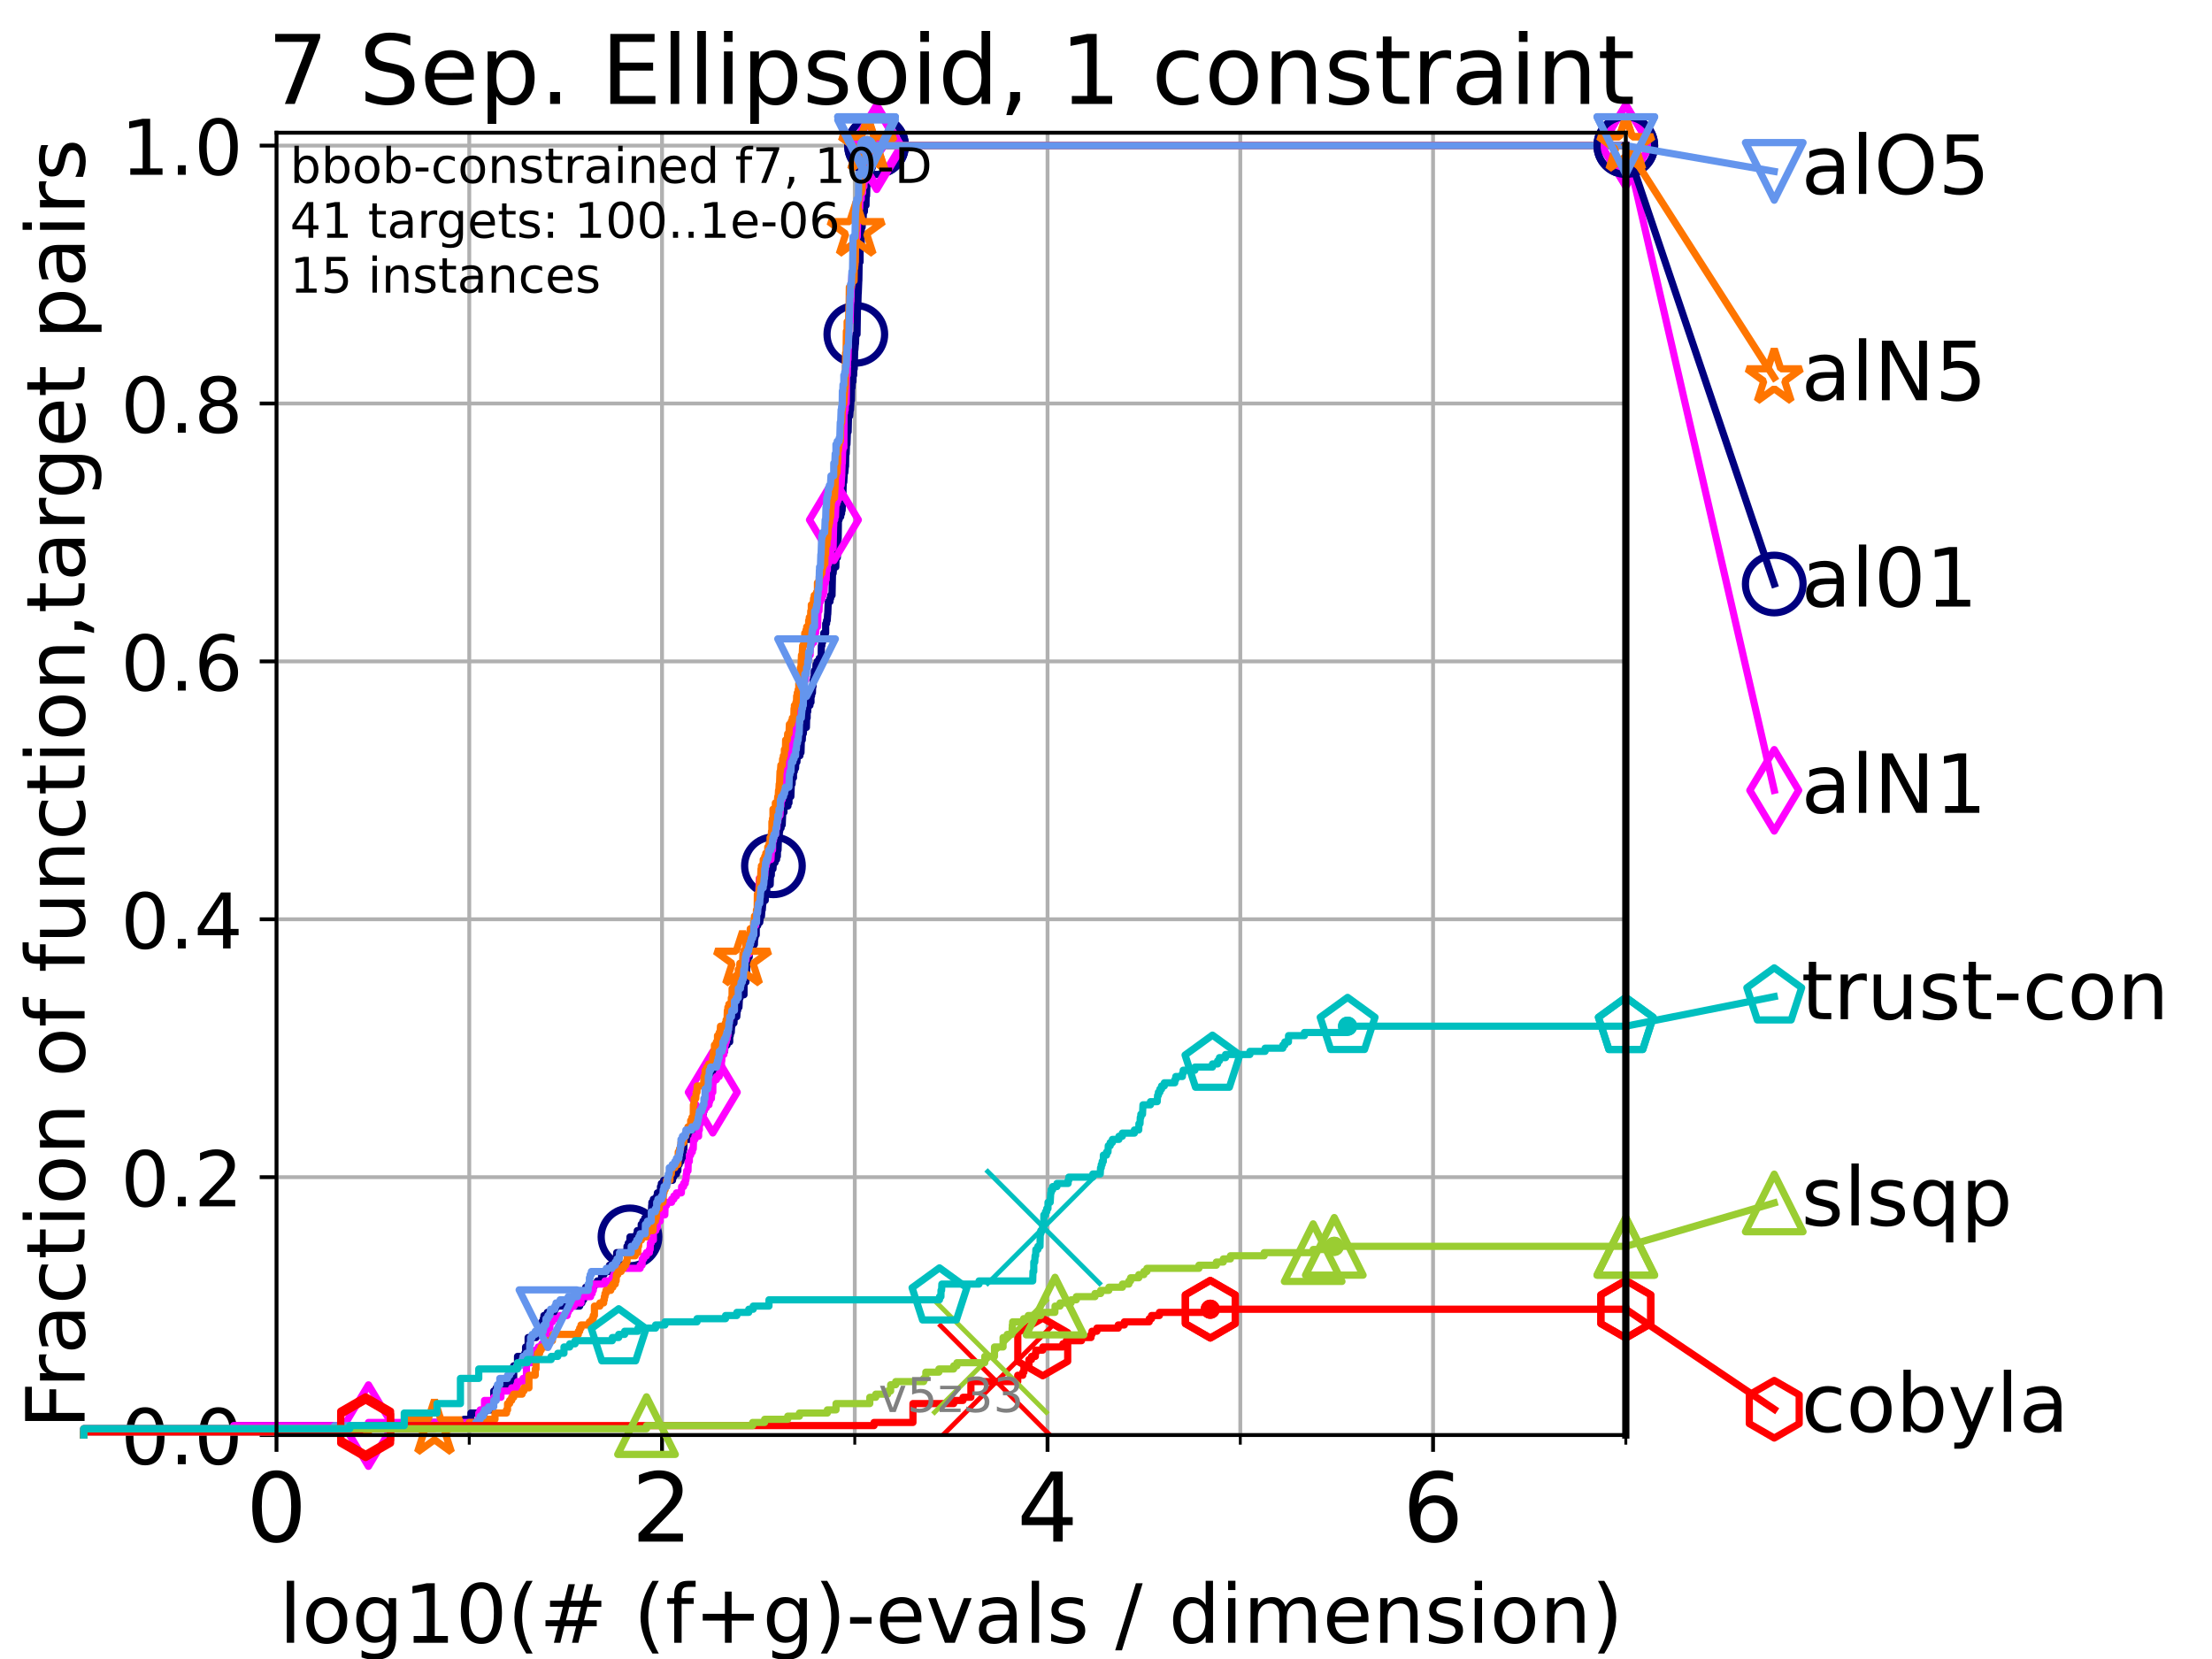 <?xml version="1.0" encoding="utf-8" standalone="no"?>
<!DOCTYPE svg PUBLIC "-//W3C//DTD SVG 1.1//EN"
  "http://www.w3.org/Graphics/SVG/1.1/DTD/svg11.dtd">
<!-- Created with matplotlib (https://matplotlib.org/) -->
<svg height="345.6pt" version="1.1" viewBox="0 0 460.8 345.6" width="460.8pt" xmlns="http://www.w3.org/2000/svg" xmlns:xlink="http://www.w3.org/1999/xlink">
 <defs>
  <style type="text/css">*{stroke-linecap:butt;stroke-linejoin:round;}</style>
 </defs>
 <g id="figure_1">
  <g id="patch_1">
   <path d="M 0 345.6 
L 460.8 345.6 
L 460.8 0 
L 0 0 
z
" style="fill:#ffffff;"/>
  </g>
  <g id="axes_1">
   <g id="patch_2">
    <path d="M 57.6 298.944 
L 338.688 298.944 
L 338.688 27.648 
L 57.6 27.648 
z
" style="fill:#ffffff;"/>
   </g>
   <g id="matplotlib.axis_1">
    <g id="xtick_1">
     <g id="line2d_1">
      <path clip-path="url(#p82992902e1)" d="M 57.6 298.944 
L 57.6 27.648 
" style="fill:none;stroke:#b0b0b0;stroke-linecap:square;stroke-width:0.8;"/>
     </g>
     <g id="line2d_2">
      <defs>
       <path d="M 0 0 
L 0 3.5 
" id="mb0638b2c3a" style="stroke:#000000;stroke-width:0.8;"/>
      </defs>
      <g>
       <use style="stroke:#000000;stroke-width:0.8;" x="57.6" xlink:href="#mb0638b2c3a" y="298.944"/>
      </g>
     </g>
     <g id="text_1">
      <!-- 0 -->
      <g transform="translate(51.237 321.141)scale(0.2 -0.2)">
       <defs>
        <path d="M 31.781 66.406 
Q 24.172 66.406 20.328 58.906 
Q 16.5 51.422 16.5 36.375 
Q 16.5 21.391 20.328 13.891 
Q 24.172 6.391 31.781 6.391 
Q 39.453 6.391 43.281 13.891 
Q 47.125 21.391 47.125 36.375 
Q 47.125 51.422 43.281 58.906 
Q 39.453 66.406 31.781 66.406 
z
M 31.781 74.219 
Q 44.047 74.219 50.516 64.516 
Q 56.984 54.828 56.984 36.375 
Q 56.984 17.969 50.516 8.266 
Q 44.047 -1.422 31.781 -1.422 
Q 19.531 -1.422 13.062 8.266 
Q 6.594 17.969 6.594 36.375 
Q 6.594 54.828 13.062 64.516 
Q 19.531 74.219 31.781 74.219 
z
" id="DejaVuSans-48"/>
       </defs>
       <use xlink:href="#DejaVuSans-48"/>
      </g>
     </g>
    </g>
    <g id="xtick_2">
     <g id="line2d_3">
      <path clip-path="url(#p82992902e1)" d="M 137.911 298.944 
L 137.911 27.648 
" style="fill:none;stroke:#b0b0b0;stroke-linecap:square;stroke-width:0.8;"/>
     </g>
     <g id="line2d_4">
      <g>
       <use style="stroke:#000000;stroke-width:0.8;" x="137.911" xlink:href="#mb0638b2c3a" y="298.944"/>
      </g>
     </g>
     <g id="text_2">
      <!-- 2 -->
      <g transform="translate(131.548 321.141)scale(0.2 -0.2)">
       <defs>
        <path d="M 19.188 8.297 
L 53.609 8.297 
L 53.609 0 
L 7.328 0 
L 7.328 8.297 
Q 12.938 14.109 22.625 23.891 
Q 32.328 33.688 34.812 36.531 
Q 39.547 41.844 41.422 45.531 
Q 43.312 49.219 43.312 52.781 
Q 43.312 58.594 39.234 62.25 
Q 35.156 65.922 28.609 65.922 
Q 23.969 65.922 18.812 64.312 
Q 13.672 62.703 7.812 59.422 
L 7.812 69.391 
Q 13.766 71.781 18.938 73 
Q 24.125 74.219 28.422 74.219 
Q 39.75 74.219 46.484 68.547 
Q 53.219 62.891 53.219 53.422 
Q 53.219 48.922 51.531 44.891 
Q 49.859 40.875 45.406 35.406 
Q 44.188 33.984 37.641 27.219 
Q 31.109 20.453 19.188 8.297 
z
" id="DejaVuSans-50"/>
       </defs>
       <use xlink:href="#DejaVuSans-50"/>
      </g>
     </g>
    </g>
    <g id="xtick_3">
     <g id="line2d_5">
      <path clip-path="url(#p82992902e1)" d="M 218.222 298.944 
L 218.222 27.648 
" style="fill:none;stroke:#b0b0b0;stroke-linecap:square;stroke-width:0.8;"/>
     </g>
     <g id="line2d_6">
      <g>
       <use style="stroke:#000000;stroke-width:0.8;" x="218.222" xlink:href="#mb0638b2c3a" y="298.944"/>
      </g>
     </g>
     <g id="text_3">
      <!-- 4 -->
      <g transform="translate(211.859 321.141)scale(0.2 -0.2)">
       <defs>
        <path d="M 37.797 64.312 
L 12.891 25.391 
L 37.797 25.391 
z
M 35.203 72.906 
L 47.609 72.906 
L 47.609 25.391 
L 58.016 25.391 
L 58.016 17.188 
L 47.609 17.188 
L 47.609 0 
L 37.797 0 
L 37.797 17.188 
L 4.891 17.188 
L 4.891 26.703 
z
" id="DejaVuSans-52"/>
       </defs>
       <use xlink:href="#DejaVuSans-52"/>
      </g>
     </g>
    </g>
    <g id="xtick_4">
     <g id="line2d_7">
      <path clip-path="url(#p82992902e1)" d="M 298.533 298.944 
L 298.533 27.648 
" style="fill:none;stroke:#b0b0b0;stroke-linecap:square;stroke-width:0.8;"/>
     </g>
     <g id="line2d_8">
      <g>
       <use style="stroke:#000000;stroke-width:0.8;" x="298.533" xlink:href="#mb0638b2c3a" y="298.944"/>
      </g>
     </g>
     <g id="text_4">
      <!-- 6 -->
      <g transform="translate(292.17 321.141)scale(0.2 -0.2)">
       <defs>
        <path d="M 33.016 40.375 
Q 26.375 40.375 22.484 35.828 
Q 18.609 31.297 18.609 23.391 
Q 18.609 15.531 22.484 10.953 
Q 26.375 6.391 33.016 6.391 
Q 39.656 6.391 43.531 10.953 
Q 47.406 15.531 47.406 23.391 
Q 47.406 31.297 43.531 35.828 
Q 39.656 40.375 33.016 40.375 
z
M 52.594 71.297 
L 52.594 62.312 
Q 48.875 64.062 45.094 64.984 
Q 41.312 65.922 37.594 65.922 
Q 27.828 65.922 22.672 59.328 
Q 17.531 52.734 16.797 39.406 
Q 19.672 43.656 24.016 45.922 
Q 28.375 48.188 33.594 48.188 
Q 44.578 48.188 50.953 41.516 
Q 57.328 34.859 57.328 23.391 
Q 57.328 12.156 50.688 5.359 
Q 44.047 -1.422 33.016 -1.422 
Q 20.359 -1.422 13.672 8.266 
Q 6.984 17.969 6.984 36.375 
Q 6.984 53.656 15.188 63.938 
Q 23.391 74.219 37.203 74.219 
Q 40.922 74.219 44.703 73.484 
Q 48.484 72.75 52.594 71.297 
z
" id="DejaVuSans-54"/>
       </defs>
       <use xlink:href="#DejaVuSans-54"/>
      </g>
     </g>
    </g>
    <g id="xtick_5">
     <g id="line2d_9">
      <path clip-path="url(#p82992902e1)" d="M 97.755 298.944 
L 97.755 27.648 
" style="fill:none;stroke:#b0b0b0;stroke-linecap:square;stroke-width:0.8;"/>
     </g>
     <g id="line2d_10">
      <defs>
       <path d="M 0 0 
L 0 2 
" id="m5b8554b47a" style="stroke:#000000;stroke-width:0.6;"/>
      </defs>
      <g>
       <use style="stroke:#000000;stroke-width:0.6;" x="97.755" xlink:href="#m5b8554b47a" y="298.944"/>
      </g>
     </g>
    </g>
    <g id="xtick_6">
     <g id="line2d_11">
      <path clip-path="url(#p82992902e1)" d="M 178.066 298.944 
L 178.066 27.648 
" style="fill:none;stroke:#b0b0b0;stroke-linecap:square;stroke-width:0.8;"/>
     </g>
     <g id="line2d_12">
      <g>
       <use style="stroke:#000000;stroke-width:0.6;" x="178.066" xlink:href="#m5b8554b47a" y="298.944"/>
      </g>
     </g>
    </g>
    <g id="xtick_7">
     <g id="line2d_13">
      <path clip-path="url(#p82992902e1)" d="M 258.377 298.944 
L 258.377 27.648 
" style="fill:none;stroke:#b0b0b0;stroke-linecap:square;stroke-width:0.8;"/>
     </g>
     <g id="line2d_14">
      <g>
       <use style="stroke:#000000;stroke-width:0.6;" x="258.377" xlink:href="#m5b8554b47a" y="298.944"/>
      </g>
     </g>
    </g>
    <g id="xtick_8">
     <g id="line2d_15">
      <path clip-path="url(#p82992902e1)" d="M 338.688 298.944 
L 338.688 27.648 
" style="fill:none;stroke:#b0b0b0;stroke-linecap:square;stroke-width:0.8;"/>
     </g>
     <g id="line2d_16">
      <g>
       <use style="stroke:#000000;stroke-width:0.6;" x="338.688" xlink:href="#m5b8554b47a" y="298.944"/>
      </g>
     </g>
    </g>
    <g id="text_5">
     <!-- log10(# (f+g)-evals / dimension) -->
     <g transform="translate(58.145 342.218)scale(0.17 -0.17)">
      <defs>
       <path d="M 9.422 75.984 
L 18.406 75.984 
L 18.406 0 
L 9.422 0 
z
" id="DejaVuSans-108"/>
       <path d="M 30.609 48.391 
Q 23.391 48.391 19.188 42.75 
Q 14.984 37.109 14.984 27.297 
Q 14.984 17.484 19.156 11.844 
Q 23.344 6.203 30.609 6.203 
Q 37.797 6.203 41.984 11.859 
Q 46.188 17.531 46.188 27.297 
Q 46.188 37.016 41.984 42.703 
Q 37.797 48.391 30.609 48.391 
z
M 30.609 56 
Q 42.328 56 49.016 48.375 
Q 55.719 40.766 55.719 27.297 
Q 55.719 13.875 49.016 6.219 
Q 42.328 -1.422 30.609 -1.422 
Q 18.844 -1.422 12.172 6.219 
Q 5.516 13.875 5.516 27.297 
Q 5.516 40.766 12.172 48.375 
Q 18.844 56 30.609 56 
z
" id="DejaVuSans-111"/>
       <path d="M 45.406 27.984 
Q 45.406 37.75 41.375 43.109 
Q 37.359 48.484 30.078 48.484 
Q 22.859 48.484 18.828 43.109 
Q 14.797 37.75 14.797 27.984 
Q 14.797 18.266 18.828 12.891 
Q 22.859 7.516 30.078 7.516 
Q 37.359 7.516 41.375 12.891 
Q 45.406 18.266 45.406 27.984 
z
M 54.391 6.781 
Q 54.391 -7.172 48.188 -13.984 
Q 42 -20.797 29.203 -20.797 
Q 24.469 -20.797 20.266 -20.094 
Q 16.062 -19.391 12.109 -17.922 
L 12.109 -9.188 
Q 16.062 -11.328 19.922 -12.344 
Q 23.781 -13.375 27.781 -13.375 
Q 36.625 -13.375 41.016 -8.766 
Q 45.406 -4.156 45.406 5.172 
L 45.406 9.625 
Q 42.625 4.781 38.281 2.391 
Q 33.938 0 27.875 0 
Q 17.828 0 11.672 7.656 
Q 5.516 15.328 5.516 27.984 
Q 5.516 40.672 11.672 48.328 
Q 17.828 56 27.875 56 
Q 33.938 56 38.281 53.609 
Q 42.625 51.219 45.406 46.391 
L 45.406 54.688 
L 54.391 54.688 
z
" id="DejaVuSans-103"/>
       <path d="M 12.406 8.297 
L 28.516 8.297 
L 28.516 63.922 
L 10.984 60.406 
L 10.984 69.391 
L 28.422 72.906 
L 38.281 72.906 
L 38.281 8.297 
L 54.391 8.297 
L 54.391 0 
L 12.406 0 
z
" id="DejaVuSans-49"/>
       <path d="M 31 75.875 
Q 24.469 64.656 21.281 53.656 
Q 18.109 42.672 18.109 31.391 
Q 18.109 20.125 21.312 9.062 
Q 24.516 -2 31 -13.188 
L 23.188 -13.188 
Q 15.875 -1.703 12.234 9.375 
Q 8.594 20.453 8.594 31.391 
Q 8.594 42.281 12.203 53.312 
Q 15.828 64.359 23.188 75.875 
z
" id="DejaVuSans-40"/>
       <path d="M 51.125 44 
L 36.922 44 
L 32.812 27.688 
L 47.125 27.688 
z
M 43.797 71.781 
L 38.719 51.516 
L 52.984 51.516 
L 58.109 71.781 
L 65.922 71.781 
L 60.891 51.516 
L 76.125 51.516 
L 76.125 44 
L 58.984 44 
L 54.984 27.688 
L 70.516 27.688 
L 70.516 20.219 
L 53.078 20.219 
L 48 0 
L 40.188 0 
L 45.219 20.219 
L 30.906 20.219 
L 25.875 0 
L 18.016 0 
L 23.094 20.219 
L 7.719 20.219 
L 7.719 27.688 
L 24.906 27.688 
L 29 44 
L 13.281 44 
L 13.281 51.516 
L 30.906 51.516 
L 35.891 71.781 
z
" id="DejaVuSans-35"/>
       <path id="DejaVuSans-32"/>
       <path d="M 37.109 75.984 
L 37.109 68.5 
L 28.516 68.5 
Q 23.688 68.5 21.797 66.547 
Q 19.922 64.594 19.922 59.516 
L 19.922 54.688 
L 34.719 54.688 
L 34.719 47.703 
L 19.922 47.703 
L 19.922 0 
L 10.891 0 
L 10.891 47.703 
L 2.297 47.703 
L 2.297 54.688 
L 10.891 54.688 
L 10.891 58.5 
Q 10.891 67.625 15.141 71.797 
Q 19.391 75.984 28.609 75.984 
z
" id="DejaVuSans-102"/>
       <path d="M 46 62.703 
L 46 35.5 
L 73.188 35.5 
L 73.188 27.203 
L 46 27.203 
L 46 0 
L 37.797 0 
L 37.797 27.203 
L 10.594 27.203 
L 10.594 35.5 
L 37.797 35.5 
L 37.797 62.703 
z
" id="DejaVuSans-43"/>
       <path d="M 8.016 75.875 
L 15.828 75.875 
Q 23.141 64.359 26.781 53.312 
Q 30.422 42.281 30.422 31.391 
Q 30.422 20.453 26.781 9.375 
Q 23.141 -1.703 15.828 -13.188 
L 8.016 -13.188 
Q 14.5 -2 17.703 9.062 
Q 20.906 20.125 20.906 31.391 
Q 20.906 42.672 17.703 53.656 
Q 14.5 64.656 8.016 75.875 
z
" id="DejaVuSans-41"/>
       <path d="M 4.891 31.391 
L 31.203 31.391 
L 31.203 23.391 
L 4.891 23.391 
z
" id="DejaVuSans-45"/>
       <path d="M 56.203 29.594 
L 56.203 25.203 
L 14.891 25.203 
Q 15.484 15.922 20.484 11.062 
Q 25.484 6.203 34.422 6.203 
Q 39.594 6.203 44.453 7.469 
Q 49.312 8.734 54.109 11.281 
L 54.109 2.781 
Q 49.266 0.734 44.188 -0.344 
Q 39.109 -1.422 33.891 -1.422 
Q 20.797 -1.422 13.156 6.188 
Q 5.516 13.812 5.516 26.812 
Q 5.516 40.234 12.766 48.109 
Q 20.016 56 32.328 56 
Q 43.359 56 49.781 48.891 
Q 56.203 41.797 56.203 29.594 
z
M 47.219 32.234 
Q 47.125 39.594 43.094 43.984 
Q 39.062 48.391 32.422 48.391 
Q 24.906 48.391 20.391 44.141 
Q 15.875 39.891 15.188 32.172 
z
" id="DejaVuSans-101"/>
       <path d="M 2.984 54.688 
L 12.5 54.688 
L 29.594 8.797 
L 46.688 54.688 
L 56.203 54.688 
L 35.688 0 
L 23.484 0 
z
" id="DejaVuSans-118"/>
       <path d="M 34.281 27.484 
Q 23.391 27.484 19.188 25 
Q 14.984 22.516 14.984 16.5 
Q 14.984 11.719 18.141 8.906 
Q 21.297 6.109 26.703 6.109 
Q 34.188 6.109 38.703 11.406 
Q 43.219 16.703 43.219 25.484 
L 43.219 27.484 
z
M 52.203 31.203 
L 52.203 0 
L 43.219 0 
L 43.219 8.297 
Q 40.141 3.328 35.547 0.953 
Q 30.953 -1.422 24.312 -1.422 
Q 15.922 -1.422 10.953 3.297 
Q 6 8.016 6 15.922 
Q 6 25.141 12.172 29.828 
Q 18.359 34.516 30.609 34.516 
L 43.219 34.516 
L 43.219 35.406 
Q 43.219 41.609 39.141 45 
Q 35.062 48.391 27.688 48.391 
Q 23 48.391 18.547 47.266 
Q 14.109 46.141 10.016 43.891 
L 10.016 52.203 
Q 14.938 54.109 19.578 55.047 
Q 24.219 56 28.609 56 
Q 40.484 56 46.344 49.844 
Q 52.203 43.703 52.203 31.203 
z
" id="DejaVuSans-97"/>
       <path d="M 44.281 53.078 
L 44.281 44.578 
Q 40.484 46.531 36.375 47.5 
Q 32.281 48.484 27.875 48.484 
Q 21.188 48.484 17.844 46.438 
Q 14.5 44.391 14.5 40.281 
Q 14.5 37.156 16.891 35.375 
Q 19.281 33.594 26.516 31.984 
L 29.594 31.297 
Q 39.156 29.25 43.188 25.516 
Q 47.219 21.781 47.219 15.094 
Q 47.219 7.469 41.188 3.016 
Q 35.156 -1.422 24.609 -1.422 
Q 20.219 -1.422 15.453 -0.562 
Q 10.688 0.297 5.422 2 
L 5.422 11.281 
Q 10.406 8.688 15.234 7.391 
Q 20.062 6.109 24.812 6.109 
Q 31.156 6.109 34.562 8.281 
Q 37.984 10.453 37.984 14.406 
Q 37.984 18.062 35.516 20.016 
Q 33.062 21.969 24.703 23.781 
L 21.578 24.516 
Q 13.234 26.266 9.516 29.906 
Q 5.812 33.547 5.812 39.891 
Q 5.812 47.609 11.281 51.797 
Q 16.75 56 26.812 56 
Q 31.781 56 36.172 55.266 
Q 40.578 54.547 44.281 53.078 
z
" id="DejaVuSans-115"/>
       <path d="M 25.391 72.906 
L 33.688 72.906 
L 8.297 -9.281 
L 0 -9.281 
z
" id="DejaVuSans-47"/>
       <path d="M 45.406 46.391 
L 45.406 75.984 
L 54.391 75.984 
L 54.391 0 
L 45.406 0 
L 45.406 8.203 
Q 42.578 3.328 38.25 0.953 
Q 33.938 -1.422 27.875 -1.422 
Q 17.969 -1.422 11.734 6.484 
Q 5.516 14.406 5.516 27.297 
Q 5.516 40.188 11.734 48.094 
Q 17.969 56 27.875 56 
Q 33.938 56 38.25 53.625 
Q 42.578 51.266 45.406 46.391 
z
M 14.797 27.297 
Q 14.797 17.391 18.875 11.75 
Q 22.953 6.109 30.078 6.109 
Q 37.203 6.109 41.297 11.75 
Q 45.406 17.391 45.406 27.297 
Q 45.406 37.203 41.297 42.844 
Q 37.203 48.484 30.078 48.484 
Q 22.953 48.484 18.875 42.844 
Q 14.797 37.203 14.797 27.297 
z
" id="DejaVuSans-100"/>
       <path d="M 9.422 54.688 
L 18.406 54.688 
L 18.406 0 
L 9.422 0 
z
M 9.422 75.984 
L 18.406 75.984 
L 18.406 64.594 
L 9.422 64.594 
z
" id="DejaVuSans-105"/>
       <path d="M 52 44.188 
Q 55.375 50.25 60.062 53.125 
Q 64.75 56 71.094 56 
Q 79.641 56 84.281 50.016 
Q 88.922 44.047 88.922 33.016 
L 88.922 0 
L 79.891 0 
L 79.891 32.719 
Q 79.891 40.578 77.094 44.375 
Q 74.312 48.188 68.609 48.188 
Q 61.625 48.188 57.562 43.547 
Q 53.516 38.922 53.516 30.906 
L 53.516 0 
L 44.484 0 
L 44.484 32.719 
Q 44.484 40.625 41.703 44.406 
Q 38.922 48.188 33.109 48.188 
Q 26.219 48.188 22.156 43.531 
Q 18.109 38.875 18.109 30.906 
L 18.109 0 
L 9.078 0 
L 9.078 54.688 
L 18.109 54.688 
L 18.109 46.188 
Q 21.188 51.219 25.484 53.609 
Q 29.781 56 35.688 56 
Q 41.656 56 45.828 52.969 
Q 50 49.953 52 44.188 
z
" id="DejaVuSans-109"/>
       <path d="M 54.891 33.016 
L 54.891 0 
L 45.906 0 
L 45.906 32.719 
Q 45.906 40.484 42.875 44.328 
Q 39.844 48.188 33.797 48.188 
Q 26.516 48.188 22.312 43.547 
Q 18.109 38.922 18.109 30.906 
L 18.109 0 
L 9.078 0 
L 9.078 54.688 
L 18.109 54.688 
L 18.109 46.188 
Q 21.344 51.125 25.703 53.562 
Q 30.078 56 35.797 56 
Q 45.219 56 50.047 50.172 
Q 54.891 44.344 54.891 33.016 
z
" id="DejaVuSans-110"/>
      </defs>
      <use xlink:href="#DejaVuSans-108"/>
      <use x="27.783" xlink:href="#DejaVuSans-111"/>
      <use x="88.965" xlink:href="#DejaVuSans-103"/>
      <use x="152.441" xlink:href="#DejaVuSans-49"/>
      <use x="216.064" xlink:href="#DejaVuSans-48"/>
      <use x="279.688" xlink:href="#DejaVuSans-40"/>
      <use x="318.701" xlink:href="#DejaVuSans-35"/>
      <use x="402.49" xlink:href="#DejaVuSans-32"/>
      <use x="434.277" xlink:href="#DejaVuSans-40"/>
      <use x="473.291" xlink:href="#DejaVuSans-102"/>
      <use x="508.496" xlink:href="#DejaVuSans-43"/>
      <use x="592.285" xlink:href="#DejaVuSans-103"/>
      <use x="655.762" xlink:href="#DejaVuSans-41"/>
      <use x="694.775" xlink:href="#DejaVuSans-45"/>
      <use x="730.859" xlink:href="#DejaVuSans-101"/>
      <use x="792.383" xlink:href="#DejaVuSans-118"/>
      <use x="851.562" xlink:href="#DejaVuSans-97"/>
      <use x="912.842" xlink:href="#DejaVuSans-108"/>
      <use x="940.625" xlink:href="#DejaVuSans-115"/>
      <use x="992.725" xlink:href="#DejaVuSans-32"/>
      <use x="1024.512" xlink:href="#DejaVuSans-47"/>
      <use x="1058.203" xlink:href="#DejaVuSans-32"/>
      <use x="1089.99" xlink:href="#DejaVuSans-100"/>
      <use x="1153.467" xlink:href="#DejaVuSans-105"/>
      <use x="1181.25" xlink:href="#DejaVuSans-109"/>
      <use x="1278.662" xlink:href="#DejaVuSans-101"/>
      <use x="1340.186" xlink:href="#DejaVuSans-110"/>
      <use x="1403.564" xlink:href="#DejaVuSans-115"/>
      <use x="1455.664" xlink:href="#DejaVuSans-105"/>
      <use x="1483.447" xlink:href="#DejaVuSans-111"/>
      <use x="1544.629" xlink:href="#DejaVuSans-110"/>
      <use x="1608.008" xlink:href="#DejaVuSans-41"/>
     </g>
    </g>
   </g>
   <g id="matplotlib.axis_2">
    <g id="ytick_1">
     <g id="line2d_17">
      <path clip-path="url(#p82992902e1)" d="M 57.6 298.944 
L 338.688 298.944 
" style="fill:none;stroke:#b0b0b0;stroke-linecap:square;stroke-width:0.8;"/>
     </g>
     <g id="line2d_18">
      <defs>
       <path d="M 0 0 
L -3.5 0 
" id="mc003259bc3" style="stroke:#000000;stroke-width:0.8;"/>
      </defs>
      <g>
       <use style="stroke:#000000;stroke-width:0.8;" x="57.6" xlink:href="#mc003259bc3" y="298.944"/>
      </g>
     </g>
     <g id="text_6">
      <!-- 0.0 -->
      <g transform="translate(25.155 305.023)scale(0.16 -0.16)">
       <defs>
        <path d="M 10.688 12.406 
L 21 12.406 
L 21 0 
L 10.688 0 
z
" id="DejaVuSans-46"/>
       </defs>
       <use xlink:href="#DejaVuSans-48"/>
       <use x="63.623" xlink:href="#DejaVuSans-46"/>
       <use x="95.41" xlink:href="#DejaVuSans-48"/>
      </g>
     </g>
    </g>
    <g id="ytick_2">
     <g id="line2d_19">
      <path clip-path="url(#p82992902e1)" d="M 57.6 245.222 
L 338.688 245.222 
" style="fill:none;stroke:#b0b0b0;stroke-linecap:square;stroke-width:0.8;"/>
     </g>
     <g id="line2d_20">
      <g>
       <use style="stroke:#000000;stroke-width:0.8;" x="57.6" xlink:href="#mc003259bc3" y="245.222"/>
      </g>
     </g>
     <g id="text_7">
      <!-- 0.2 -->
      <g transform="translate(25.155 251.301)scale(0.16 -0.16)">
       <use xlink:href="#DejaVuSans-48"/>
       <use x="63.623" xlink:href="#DejaVuSans-46"/>
       <use x="95.41" xlink:href="#DejaVuSans-50"/>
      </g>
     </g>
    </g>
    <g id="ytick_3">
     <g id="line2d_21">
      <path clip-path="url(#p82992902e1)" d="M 57.6 191.5 
L 338.688 191.5 
" style="fill:none;stroke:#b0b0b0;stroke-linecap:square;stroke-width:0.8;"/>
     </g>
     <g id="line2d_22">
      <g>
       <use style="stroke:#000000;stroke-width:0.8;" x="57.6" xlink:href="#mc003259bc3" y="191.5"/>
      </g>
     </g>
     <g id="text_8">
      <!-- 0.4 -->
      <g transform="translate(25.155 197.579)scale(0.16 -0.16)">
       <use xlink:href="#DejaVuSans-48"/>
       <use x="63.623" xlink:href="#DejaVuSans-46"/>
       <use x="95.41" xlink:href="#DejaVuSans-52"/>
      </g>
     </g>
    </g>
    <g id="ytick_4">
     <g id="line2d_23">
      <path clip-path="url(#p82992902e1)" d="M 57.6 137.778 
L 338.688 137.778 
" style="fill:none;stroke:#b0b0b0;stroke-linecap:square;stroke-width:0.8;"/>
     </g>
     <g id="line2d_24">
      <g>
       <use style="stroke:#000000;stroke-width:0.8;" x="57.6" xlink:href="#mc003259bc3" y="137.778"/>
      </g>
     </g>
     <g id="text_9">
      <!-- 0.6 -->
      <g transform="translate(25.155 143.857)scale(0.16 -0.16)">
       <use xlink:href="#DejaVuSans-48"/>
       <use x="63.623" xlink:href="#DejaVuSans-46"/>
       <use x="95.41" xlink:href="#DejaVuSans-54"/>
      </g>
     </g>
    </g>
    <g id="ytick_5">
     <g id="line2d_25">
      <path clip-path="url(#p82992902e1)" d="M 57.6 84.056 
L 338.688 84.056 
" style="fill:none;stroke:#b0b0b0;stroke-linecap:square;stroke-width:0.8;"/>
     </g>
     <g id="line2d_26">
      <g>
       <use style="stroke:#000000;stroke-width:0.8;" x="57.6" xlink:href="#mc003259bc3" y="84.056"/>
      </g>
     </g>
     <g id="text_10">
      <!-- 0.8 -->
      <g transform="translate(25.155 90.135)scale(0.16 -0.16)">
       <defs>
        <path d="M 31.781 34.625 
Q 24.75 34.625 20.719 30.859 
Q 16.703 27.094 16.703 20.516 
Q 16.703 13.922 20.719 10.156 
Q 24.75 6.391 31.781 6.391 
Q 38.812 6.391 42.859 10.172 
Q 46.922 13.969 46.922 20.516 
Q 46.922 27.094 42.891 30.859 
Q 38.875 34.625 31.781 34.625 
z
M 21.922 38.812 
Q 15.578 40.375 12.031 44.719 
Q 8.5 49.078 8.5 55.328 
Q 8.5 64.062 14.719 69.141 
Q 20.953 74.219 31.781 74.219 
Q 42.672 74.219 48.875 69.141 
Q 55.078 64.062 55.078 55.328 
Q 55.078 49.078 51.531 44.719 
Q 48 40.375 41.703 38.812 
Q 48.828 37.156 52.797 32.312 
Q 56.781 27.484 56.781 20.516 
Q 56.781 9.906 50.312 4.234 
Q 43.844 -1.422 31.781 -1.422 
Q 19.734 -1.422 13.25 4.234 
Q 6.781 9.906 6.781 20.516 
Q 6.781 27.484 10.781 32.312 
Q 14.797 37.156 21.922 38.812 
z
M 18.312 54.391 
Q 18.312 48.734 21.844 45.562 
Q 25.391 42.391 31.781 42.391 
Q 38.141 42.391 41.719 45.562 
Q 45.312 48.734 45.312 54.391 
Q 45.312 60.062 41.719 63.234 
Q 38.141 66.406 31.781 66.406 
Q 25.391 66.406 21.844 63.234 
Q 18.312 60.062 18.312 54.391 
z
" id="DejaVuSans-56"/>
       </defs>
       <use xlink:href="#DejaVuSans-48"/>
       <use x="63.623" xlink:href="#DejaVuSans-46"/>
       <use x="95.41" xlink:href="#DejaVuSans-56"/>
      </g>
     </g>
    </g>
    <g id="ytick_6">
     <g id="line2d_27">
      <path clip-path="url(#p82992902e1)" d="M 57.6 30.334 
L 338.688 30.334 
" style="fill:none;stroke:#b0b0b0;stroke-linecap:square;stroke-width:0.8;"/>
     </g>
     <g id="line2d_28">
      <g>
       <use style="stroke:#000000;stroke-width:0.8;" x="57.6" xlink:href="#mc003259bc3" y="30.334"/>
      </g>
     </g>
     <g id="text_11">
      <!-- 1.0 -->
      <g transform="translate(25.155 36.413)scale(0.16 -0.16)">
       <use xlink:href="#DejaVuSans-49"/>
       <use x="63.623" xlink:href="#DejaVuSans-46"/>
       <use x="95.41" xlink:href="#DejaVuSans-48"/>
      </g>
     </g>
    </g>
    <g id="text_12">
     <!-- Fraction of function,target pairs -->
     <g transform="translate(17.62 297.681)rotate(-90)scale(0.17 -0.17)">
      <defs>
       <path d="M 9.812 72.906 
L 51.703 72.906 
L 51.703 64.594 
L 19.672 64.594 
L 19.672 43.109 
L 48.578 43.109 
L 48.578 34.812 
L 19.672 34.812 
L 19.672 0 
L 9.812 0 
z
" id="DejaVuSans-70"/>
       <path d="M 41.109 46.297 
Q 39.594 47.172 37.812 47.578 
Q 36.031 48 33.891 48 
Q 26.266 48 22.188 43.047 
Q 18.109 38.094 18.109 28.812 
L 18.109 0 
L 9.078 0 
L 9.078 54.688 
L 18.109 54.688 
L 18.109 46.188 
Q 20.953 51.172 25.484 53.578 
Q 30.031 56 36.531 56 
Q 37.453 56 38.578 55.875 
Q 39.703 55.766 41.062 55.516 
z
" id="DejaVuSans-114"/>
       <path d="M 48.781 52.594 
L 48.781 44.188 
Q 44.969 46.297 41.141 47.344 
Q 37.312 48.391 33.406 48.391 
Q 24.656 48.391 19.812 42.844 
Q 14.984 37.312 14.984 27.297 
Q 14.984 17.281 19.812 11.734 
Q 24.656 6.203 33.406 6.203 
Q 37.312 6.203 41.141 7.25 
Q 44.969 8.297 48.781 10.406 
L 48.781 2.094 
Q 45.016 0.344 40.984 -0.531 
Q 36.969 -1.422 32.422 -1.422 
Q 20.062 -1.422 12.781 6.344 
Q 5.516 14.109 5.516 27.297 
Q 5.516 40.672 12.859 48.328 
Q 20.219 56 33.016 56 
Q 37.156 56 41.109 55.141 
Q 45.062 54.297 48.781 52.594 
z
" id="DejaVuSans-99"/>
       <path d="M 18.312 70.219 
L 18.312 54.688 
L 36.812 54.688 
L 36.812 47.703 
L 18.312 47.703 
L 18.312 18.016 
Q 18.312 11.328 20.141 9.422 
Q 21.969 7.516 27.594 7.516 
L 36.812 7.516 
L 36.812 0 
L 27.594 0 
Q 17.188 0 13.234 3.875 
Q 9.281 7.766 9.281 18.016 
L 9.281 47.703 
L 2.688 47.703 
L 2.688 54.688 
L 9.281 54.688 
L 9.281 70.219 
z
" id="DejaVuSans-116"/>
       <path d="M 8.5 21.578 
L 8.5 54.688 
L 17.484 54.688 
L 17.484 21.922 
Q 17.484 14.156 20.5 10.266 
Q 23.531 6.391 29.594 6.391 
Q 36.859 6.391 41.078 11.031 
Q 45.312 15.672 45.312 23.688 
L 45.312 54.688 
L 54.297 54.688 
L 54.297 0 
L 45.312 0 
L 45.312 8.406 
Q 42.047 3.422 37.719 1 
Q 33.406 -1.422 27.688 -1.422 
Q 18.266 -1.422 13.375 4.438 
Q 8.5 10.297 8.5 21.578 
z
M 31.109 56 
z
" id="DejaVuSans-117"/>
       <path d="M 11.719 12.406 
L 22.016 12.406 
L 22.016 4 
L 14.016 -11.625 
L 7.719 -11.625 
L 11.719 4 
z
" id="DejaVuSans-44"/>
       <path d="M 18.109 8.203 
L 18.109 -20.797 
L 9.078 -20.797 
L 9.078 54.688 
L 18.109 54.688 
L 18.109 46.391 
Q 20.953 51.266 25.266 53.625 
Q 29.594 56 35.594 56 
Q 45.562 56 51.781 48.094 
Q 58.016 40.188 58.016 27.297 
Q 58.016 14.406 51.781 6.484 
Q 45.562 -1.422 35.594 -1.422 
Q 29.594 -1.422 25.266 0.953 
Q 20.953 3.328 18.109 8.203 
z
M 48.688 27.297 
Q 48.688 37.203 44.609 42.844 
Q 40.531 48.484 33.406 48.484 
Q 26.266 48.484 22.188 42.844 
Q 18.109 37.203 18.109 27.297 
Q 18.109 17.391 22.188 11.75 
Q 26.266 6.109 33.406 6.109 
Q 40.531 6.109 44.609 11.75 
Q 48.688 17.391 48.688 27.297 
z
" id="DejaVuSans-112"/>
      </defs>
      <use xlink:href="#DejaVuSans-70"/>
      <use x="50.27" xlink:href="#DejaVuSans-114"/>
      <use x="91.383" xlink:href="#DejaVuSans-97"/>
      <use x="152.662" xlink:href="#DejaVuSans-99"/>
      <use x="207.643" xlink:href="#DejaVuSans-116"/>
      <use x="246.852" xlink:href="#DejaVuSans-105"/>
      <use x="274.635" xlink:href="#DejaVuSans-111"/>
      <use x="335.816" xlink:href="#DejaVuSans-110"/>
      <use x="399.195" xlink:href="#DejaVuSans-32"/>
      <use x="430.982" xlink:href="#DejaVuSans-111"/>
      <use x="492.164" xlink:href="#DejaVuSans-102"/>
      <use x="527.369" xlink:href="#DejaVuSans-32"/>
      <use x="559.156" xlink:href="#DejaVuSans-102"/>
      <use x="594.361" xlink:href="#DejaVuSans-117"/>
      <use x="657.74" xlink:href="#DejaVuSans-110"/>
      <use x="721.119" xlink:href="#DejaVuSans-99"/>
      <use x="776.1" xlink:href="#DejaVuSans-116"/>
      <use x="815.309" xlink:href="#DejaVuSans-105"/>
      <use x="843.092" xlink:href="#DejaVuSans-111"/>
      <use x="904.273" xlink:href="#DejaVuSans-110"/>
      <use x="967.652" xlink:href="#DejaVuSans-44"/>
      <use x="999.439" xlink:href="#DejaVuSans-116"/>
      <use x="1038.648" xlink:href="#DejaVuSans-97"/>
      <use x="1099.928" xlink:href="#DejaVuSans-114"/>
      <use x="1139.291" xlink:href="#DejaVuSans-103"/>
      <use x="1202.768" xlink:href="#DejaVuSans-101"/>
      <use x="1264.291" xlink:href="#DejaVuSans-116"/>
      <use x="1303.5" xlink:href="#DejaVuSans-32"/>
      <use x="1335.287" xlink:href="#DejaVuSans-112"/>
      <use x="1398.764" xlink:href="#DejaVuSans-97"/>
      <use x="1460.043" xlink:href="#DejaVuSans-105"/>
      <use x="1487.826" xlink:href="#DejaVuSans-114"/>
      <use x="1528.939" xlink:href="#DejaVuSans-115"/>
     </g>
    </g>
   </g>
   <g id="line2d_29">
    <defs>
     <path d="M 0 1.5 
C 0.398 1.5 0.779 1.342 1.061 1.061 
C 1.342 0.779 1.5 0.398 1.5 0 
C 1.5 -0.398 1.342 -0.779 1.061 -1.061 
C 0.779 -1.342 0.398 -1.5 0 -1.5 
C -0.398 -1.5 -0.779 -1.342 -1.061 -1.061 
C -1.342 -0.779 -1.5 -0.398 -1.5 0 
C -1.5 0.398 -1.342 0.779 -1.061 1.061 
C -0.779 1.342 -0.398 1.5 0 1.5 
z
" id="m2269c537e4" style="stroke:#000080;"/>
    </defs>
    <g>
     <use style="fill:#000080;stroke:#000080;" x="182.596" xlink:href="#m2269c537e4" y="30.334"/>
     <use style="fill:#000080;stroke:#000080;" x="182.596" xlink:href="#m2269c537e4" y="30.334"/>
    </g>
   </g>
   <g id="line2d_30">
    <path d="M 17.445 298.944 
L 17.445 297.634 
L 48.692 297.634 
L 48.692 296.979 
L 87.644 296.979 
L 87.644 296.323 
L 96.676 296.323 
L 96.676 295.668 
L 98.101 295.668 
L 98.101 294.358 
L 100.935 294.358 
L 100.935 293.703 
L 102.331 293.703 
L 102.331 292.393 
L 102.859 292.393 
L 102.859 289.772 
L 103.372 289.772 
L 103.372 289.117 
L 105.285 289.117 
L 105.285 288.462 
L 106.169 288.462 
L 106.169 287.807 
L 107.009 287.807 
L 107.009 284.531 
L 107.811 284.531 
L 107.811 282.565 
L 109.312 282.565 
L 109.312 281.91 
L 109.491 281.91 
L 109.491 280.6 
L 110.017 280.6 
L 110.017 278.634 
L 111.663 278.634 
L 111.663 277.979 
L 112.128 277.979 
L 112.128 276.669 
L 112.877 276.669 
L 112.877 275.359 
L 113.168 275.359 
L 113.168 274.704 
L 113.311 274.704 
L 113.311 274.048 
L 114.012 274.048 
L 114.012 273.393 
L 115.46 273.393 
L 115.46 272.738 
L 115.711 272.738 
L 115.711 272.083 
L 120.759 272.083 
L 120.759 271.428 
L 121.219 271.428 
L 121.219 270.773 
L 121.579 270.773 
L 121.579 270.118 
L 121.931 270.118 
L 122.018 268.152 
L 123.673 268.152 
L 123.673 267.497 
L 124.444 267.497 
L 124.444 266.842 
L 125.328 266.842 
L 125.328 265.532 
L 125.823 265.532 
L 125.823 264.876 
L 126.839 264.876 
L 126.839 264.221 
L 126.97 264.221 
L 126.97 263.566 
L 127.861 263.566 
L 127.861 262.911 
L 128.047 262.911 
L 128.047 262.256 
L 128.411 262.256 
L 128.471 260.946 
L 130.612 260.946 
L 130.612 259.635 
L 130.875 259.635 
L 130.875 258.98 
L 131.185 258.98 
L 131.236 257.67 
L 132.613 257.67 
L 132.613 257.015 
L 132.754 257.015 
L 132.754 256.36 
L 133.578 256.36 
L 133.578 255.049 
L 133.932 255.049 
L 133.932 254.394 
L 134.322 254.394 
L 134.322 253.739 
L 135.24 253.739 
L 135.24 253.084 
L 135.682 253.084 
L 135.761 251.118 
L 135.8 251.118 
L 135.8 250.463 
L 136.112 250.463 
L 136.112 249.808 
L 136.795 249.808 
L 136.795 249.153 
L 136.943 249.153 
L 136.943 248.498 
L 137.594 248.498 
L 137.594 247.187 
L 137.771 247.187 
L 137.771 246.532 
L 138.256 246.532 
L 138.256 245.877 
L 140.104 245.877 
L 140.104 245.222 
L 140.318 245.222 
L 140.318 244.567 
L 140.915 244.567 
L 140.915 243.912 
L 141.206 243.912 
L 141.235 242.601 
L 141.493 242.601 
L 141.493 241.946 
L 141.858 241.946 
L 141.858 241.291 
L 142.161 241.291 
L 142.161 239.981 
L 142.325 239.981 
L 142.325 239.326 
L 142.459 239.326 
L 142.513 237.36 
L 143.603 237.36 
L 143.603 236.705 
L 144.582 236.705 
L 144.677 235.395 
L 145.441 235.395 
L 145.531 234.085 
L 145.777 234.085 
L 145.777 233.429 
L 145.932 233.429 
L 145.932 232.119 
L 146.474 232.119 
L 146.474 231.464 
L 146.623 231.464 
L 146.728 230.154 
L 147.082 230.154 
L 147.082 228.843 
L 147.328 228.843 
L 147.389 227.533 
L 147.55 227.533 
L 147.55 226.223 
L 147.77 226.223 
L 147.77 225.568 
L 148.161 225.568 
L 148.161 224.912 
L 148.412 224.912 
L 148.412 224.257 
L 149.178 224.257 
L 149.178 223.602 
L 149.323 223.602 
L 149.432 221.637 
L 149.629 221.637 
L 149.682 220.326 
L 149.771 220.326 
L 149.771 219.671 
L 150.258 219.671 
L 150.258 219.016 
L 150.949 219.016 
L 151.048 217.706 
L 151.454 217.706 
L 151.454 217.051 
L 152.006 217.051 
L 152.006 215.74 
L 152.13 215.74 
L 152.13 215.085 
L 152.33 215.085 
L 152.406 213.775 
L 152.466 213.775 
L 152.466 213.12 
L 152.9 213.12 
L 152.959 211.81 
L 153.481 211.81 
L 153.566 210.499 
L 153.666 210.499 
L 153.666 209.844 
L 153.932 209.844 
L 154.043 207.879 
L 154.181 207.879 
L 154.181 207.224 
L 154.985 207.224 
L 154.998 204.603 
L 155.387 204.603 
L 155.451 203.293 
L 155.514 203.293 
L 155.552 200.672 
L 155.691 200.672 
L 155.691 200.017 
L 155.804 200.017 
L 155.804 199.362 
L 156.077 199.362 
L 156.077 198.052 
L 156.895 198.052 
L 156.895 196.741 
L 157.151 196.741 
L 157.197 195.431 
L 157.278 195.431 
L 157.278 194.776 
L 157.529 194.776 
L 157.54 192.81 
L 157.854 192.81 
L 157.854 192.155 
L 158.272 192.155 
L 158.38 190.845 
L 158.626 190.845 
L 158.711 189.535 
L 158.795 189.535 
L 158.89 188.224 
L 158.942 188.224 
L 158.942 187.569 
L 159.416 187.569 
L 159.416 186.259 
L 159.678 186.259 
L 159.788 184.293 
L 160.442 184.293 
L 160.5 182.328 
L 160.68 182.328 
L 160.708 181.018 
L 161.017 181.018 
L 161.119 179.707 
L 161.447 179.707 
L 161.447 179.052 
L 161.77 179.052 
L 161.77 178.397 
L 161.938 178.397 
L 161.956 177.087 
L 162.078 177.087 
L 162.174 174.466 
L 162.286 174.466 
L 162.381 173.156 
L 162.432 173.156 
L 162.432 172.501 
L 162.712 172.501 
L 162.712 171.846 
L 162.946 171.846 
L 163.054 169.225 
L 163.307 169.225 
L 163.324 167.915 
L 164.141 167.915 
L 164.141 167.26 
L 164.357 167.26 
L 164.364 165.949 
L 164.743 165.949 
L 164.847 163.329 
L 165.003 163.329 
L 165.047 162.018 
L 165.295 162.018 
L 165.295 160.708 
L 165.476 160.708 
L 165.476 160.053 
L 165.725 160.053 
L 165.796 158.743 
L 166.013 158.743 
L 166.083 157.432 
L 166.635 157.432 
L 166.635 156.777 
L 166.856 156.777 
L 166.942 154.157 
L 167.126 154.157 
L 167.178 152.846 
L 167.34 152.846 
L 167.449 151.536 
L 167.986 151.536 
L 168.035 149.571 
L 168.141 149.571 
L 168.141 148.26 
L 168.257 148.26 
L 168.3 146.95 
L 168.722 146.95 
L 168.722 146.295 
L 168.941 146.295 
L 168.941 144.985 
L 169.065 144.985 
L 169.065 144.33 
L 169.239 144.33 
L 169.28 143.019 
L 169.366 143.019 
L 169.366 141.709 
L 169.492 141.709 
L 169.492 141.054 
L 169.617 141.054 
L 169.639 139.743 
L 169.925 139.743 
L 169.987 138.433 
L 170.245 138.433 
L 170.245 137.778 
L 170.661 137.778 
L 170.661 137.123 
L 171.051 137.123 
L 171.103 134.502 
L 171.207 134.502 
L 171.207 133.847 
L 171.351 133.847 
L 171.351 133.192 
L 171.605 133.192 
L 171.605 131.882 
L 172 131.882 
L 172.005 129.916 
L 172.187 129.916 
L 172.187 129.261 
L 172.323 129.261 
L 172.405 127.951 
L 172.434 127.951 
L 172.544 125.33 
L 172.9 125.33 
L 172.9 124.675 
L 173.04 124.675 
L 173.04 124.02 
L 173.326 124.02 
L 173.422 119.434 
L 173.558 119.434 
L 173.657 118.124 
L 174.114 118.124 
L 174.149 116.158 
L 174.43 116.158 
L 174.512 112.227 
L 174.605 112.227 
L 174.656 108.296 
L 174.804 108.296 
L 174.804 107.641 
L 175.133 107.641 
L 175.133 106.986 
L 175.314 106.986 
L 175.314 106.331 
L 175.436 106.331 
L 175.545 103.71 
L 175.569 103.71 
L 175.662 100.435 
L 175.773 100.435 
L 175.881 98.469 
L 175.987 98.469 
L 176.093 97.159 
L 176.136 97.159 
L 176.182 94.538 
L 176.268 94.538 
L 176.341 92.573 
L 176.433 92.573 
L 176.529 89.952 
L 176.68 89.952 
L 176.767 86.677 
L 176.998 86.677 
L 177.109 85.366 
L 177.172 85.366 
L 177.271 83.401 
L 177.347 83.401 
L 177.394 80.78 
L 177.485 80.78 
L 177.539 79.47 
L 177.678 79.47 
L 177.693 78.16 
L 177.827 78.16 
L 177.852 76.849 
L 177.951 76.849 
L 178.045 72.919 
L 178.087 72.919 
L 178.188 71.608 
L 178.219 71.608 
L 178.285 69.643 
L 178.534 69.643 
L 178.619 64.402 
L 178.673 64.402 
L 178.767 61.126 
L 178.787 61.126 
L 178.891 58.505 
L 178.907 58.505 
L 178.977 54.575 
L 179.161 54.575 
L 179.178 51.299 
L 179.405 51.299 
L 179.412 47.368 
L 179.588 47.368 
L 179.687 46.058 
L 179.782 46.058 
L 179.867 44.092 
L 180.061 44.092 
L 180.13 42.782 
L 180.397 42.782 
L 180.437 40.816 
L 180.519 40.816 
L 180.603 38.196 
L 180.944 38.196 
L 181.012 36.886 
L 181.071 36.886 
L 181.071 36.23 
L 181.367 36.23 
L 181.367 35.575 
L 181.48 35.575 
L 181.48 34.92 
L 181.727 34.92 
L 181.727 34.265 
L 182.002 34.265 
L 182.002 33.61 
L 182.287 33.61 
L 182.289 31.644 
L 182.596 31.644 
L 182.596 30.334 
L 338.688 30.334 
L 338.688 30.334 
" style="fill:none;stroke:#000080;stroke-linecap:square;stroke-width:1.5;"/>
   </g>
   <g id="line2d_31">
    <defs>
     <path d="M 0 6 
C 1.591 6 3.117 5.368 4.243 4.243 
C 5.368 3.117 6 1.591 6 0 
C 6 -1.591 5.368 -3.117 4.243 -4.243 
C 3.117 -5.368 1.591 -6 0 -6 
C -1.591 -6 -3.117 -5.368 -4.243 -4.243 
C -5.368 -3.117 -6 -1.591 -6 0 
C -6 1.591 -5.368 3.117 -4.243 4.243 
C -3.117 5.368 -1.591 6 0 6 
z
" id="me5f5aeb80e" style="stroke:#000080;stroke-width:1.5;"/>
    </defs>
    <g>
     <use style="fill-opacity:0;stroke:#000080;stroke-width:1.5;" x="131.236" xlink:href="#me5f5aeb80e" y="257.67"/>
     <use style="fill-opacity:0;stroke:#000080;stroke-width:1.5;" x="161.119" xlink:href="#me5f5aeb80e" y="180.363"/>
     <use style="fill-opacity:0;stroke:#000080;stroke-width:1.5;" x="178.285" xlink:href="#me5f5aeb80e" y="69.643"/>
     <use style="fill-opacity:0;stroke:#000080;stroke-width:1.5;" x="182.596" xlink:href="#me5f5aeb80e" y="30.334"/>
     <use style="fill-opacity:0;stroke:#000080;stroke-width:1.5;" x="182.596" xlink:href="#me5f5aeb80e" y="30.334"/>
     <use style="fill-opacity:0;stroke:#000080;stroke-width:1.5;" x="338.688" xlink:href="#me5f5aeb80e" y="30.334"/>
    </g>
   </g>
   <g id="line2d_32">
    <path style="fill:none;stroke:#000080;stroke-linecap:square;stroke-width:1.5;"/>
    <g/>
   </g>
   <g id="line2d_33">
    <defs>
     <path d="M 0 1.5 
C 0.398 1.5 0.779 1.342 1.061 1.061 
C 1.342 0.779 1.5 0.398 1.5 0 
C 1.5 -0.398 1.342 -0.779 1.061 -1.061 
C 0.779 -1.342 0.398 -1.5 0 -1.5 
C -0.398 -1.5 -0.779 -1.342 -1.061 -1.061 
C -1.342 -0.779 -1.5 -0.398 -1.5 0 
C -1.5 0.398 -1.342 0.779 -1.061 1.061 
C -0.779 1.342 -0.398 1.5 0 1.5 
z
" id="m09b2927d28" style="stroke:#ff00ff;"/>
    </defs>
    <g>
     <use style="fill:#ff00ff;stroke:#ff00ff;" x="182.634" xlink:href="#m09b2927d28" y="30.334"/>
     <use style="fill:#ff00ff;stroke:#ff00ff;" x="182.634" xlink:href="#m09b2927d28" y="30.334"/>
    </g>
   </g>
   <g id="line2d_34">
    <path d="M 17.445 298.944 
L 17.445 297.634 
L 48.692 297.634 
L 48.692 296.979 
L 76.759 296.979 
L 76.759 296.323 
L 99.732 296.323 
L 99.732 294.358 
L 100.04 294.358 
L 100.04 293.703 
L 100.935 293.703 
L 100.935 291.737 
L 102.859 291.737 
L 102.859 291.082 
L 104.355 291.082 
L 104.355 289.772 
L 106.594 289.772 
L 106.594 289.117 
L 107.614 289.117 
L 107.614 288.462 
L 107.811 288.462 
L 107.811 287.807 
L 108.949 287.807 
L 108.949 287.151 
L 109.668 287.151 
L 109.668 283.876 
L 110.694 283.876 
L 110.694 283.22 
L 110.86 283.22 
L 110.86 282.565 
L 111.186 282.565 
L 111.186 281.91 
L 111.506 281.91 
L 111.506 281.255 
L 112.128 281.255 
L 112.128 280.6 
L 112.877 280.6 
L 112.877 279.945 
L 113.454 279.945 
L 113.454 278.634 
L 113.735 278.634 
L 113.735 277.979 
L 113.874 277.979 
L 113.874 276.669 
L 114.552 276.669 
L 114.552 275.359 
L 115.077 275.359 
L 115.077 274.704 
L 116.68 274.704 
L 116.68 274.048 
L 118.149 274.048 
L 118.149 273.393 
L 118.364 273.393 
L 118.364 272.738 
L 118.787 272.738 
L 118.787 272.083 
L 119.603 272.083 
L 119.603 271.428 
L 121.037 271.428 
L 121.037 270.118 
L 123.03 270.118 
L 123.03 269.462 
L 123.354 269.462 
L 123.354 268.807 
L 123.594 268.807 
L 123.594 267.497 
L 126.031 267.497 
L 126.031 266.842 
L 127.485 266.842 
L 127.485 266.187 
L 127.861 266.187 
L 127.861 265.532 
L 128.047 265.532 
L 128.047 264.221 
L 133.353 264.221 
L 133.353 263.566 
L 133.756 263.566 
L 133.8 262.256 
L 134.106 262.256 
L 134.106 261.601 
L 134.661 261.601 
L 134.661 260.946 
L 135.281 260.946 
L 135.281 260.29 
L 135.442 260.29 
L 135.482 258.98 
L 135.642 258.98 
L 135.642 258.325 
L 136.112 258.325 
L 136.112 256.36 
L 136.608 256.36 
L 136.608 255.704 
L 136.943 255.704 
L 136.943 254.394 
L 137.523 254.394 
L 137.523 253.084 
L 138.494 253.084 
L 138.561 251.118 
L 138.861 251.118 
L 138.861 250.463 
L 139.918 250.463 
L 139.918 249.808 
L 140.379 249.808 
L 140.379 249.153 
L 140.915 249.153 
L 140.915 248.498 
L 141.941 248.498 
L 141.997 247.187 
L 142.406 247.187 
L 142.406 246.532 
L 142.753 246.532 
L 142.753 245.877 
L 142.884 245.877 
L 142.963 244.567 
L 143.041 244.567 
L 143.041 243.912 
L 143.324 243.912 
L 143.375 241.946 
L 143.603 241.946 
L 143.603 240.636 
L 143.878 240.636 
L 143.878 239.981 
L 144.221 239.981 
L 144.221 239.326 
L 144.415 239.326 
L 144.487 237.36 
L 144.771 237.36 
L 144.771 236.705 
L 145.531 236.705 
L 145.531 235.395 
L 145.688 235.395 
L 145.688 234.085 
L 145.976 234.085 
L 145.976 233.429 
L 146.173 233.429 
L 146.173 232.119 
L 146.431 232.119 
L 146.431 231.464 
L 146.707 231.464 
L 146.707 230.809 
L 147.103 230.809 
L 147.103 230.154 
L 147.69 230.154 
L 147.69 229.499 
L 147.849 229.499 
L 147.849 228.843 
L 148.2 228.843 
L 148.239 227.533 
L 148.488 227.533 
L 148.507 225.568 
L 148.62 225.568 
L 148.62 224.912 
L 149.251 224.912 
L 149.251 224.257 
L 149.824 224.257 
L 149.824 223.602 
L 150.207 223.602 
L 150.31 220.982 
L 150.361 220.982 
L 150.395 219.671 
L 150.8 219.671 
L 150.8 219.016 
L 150.933 219.016 
L 150.949 217.706 
L 151.097 217.706 
L 151.097 217.051 
L 151.309 217.051 
L 151.309 216.396 
L 151.486 216.396 
L 151.486 215.74 
L 151.613 215.74 
L 151.708 213.775 
L 151.819 213.775 
L 151.835 212.465 
L 152.006 212.465 
L 152.022 210.499 
L 152.176 210.499 
L 152.253 209.189 
L 152.632 209.189 
L 152.677 207.879 
L 152.841 207.879 
L 152.841 205.913 
L 153.003 205.913 
L 153.003 205.258 
L 153.323 205.258 
L 153.338 203.948 
L 153.438 203.948 
L 153.438 203.293 
L 154.399 203.293 
L 154.399 201.327 
L 155.064 201.327 
L 155.129 200.017 
L 155.412 200.017 
L 155.514 198.707 
L 156.04 198.707 
L 156.114 196.741 
L 156.2 196.741 
L 156.2 196.086 
L 156.382 196.086 
L 156.382 195.431 
L 156.634 195.431 
L 156.67 194.121 
L 157 194.121 
L 157.023 192.81 
L 157.404 192.81 
L 157.506 190.845 
L 157.574 190.845 
L 157.574 190.19 
L 157.776 190.19 
L 157.799 188.879 
L 157.91 188.879 
L 157.91 188.224 
L 158.042 188.224 
L 158.141 183.638 
L 158.163 183.638 
L 158.163 182.983 
L 158.911 182.983 
L 158.911 182.328 
L 159.314 182.328 
L 159.396 181.018 
L 159.457 181.018 
L 159.457 180.363 
L 159.638 180.363 
L 159.638 179.707 
L 159.798 179.707 
L 159.798 179.052 
L 160.604 179.052 
L 160.708 177.087 
L 160.933 177.087 
L 160.971 175.121 
L 161.119 175.121 
L 161.119 174.466 
L 161.238 174.466 
L 161.238 173.811 
L 161.574 173.811 
L 161.574 172.501 
L 161.832 172.501 
L 161.912 171.191 
L 162.034 171.191 
L 162.034 170.535 
L 162.148 170.535 
L 162.148 169.88 
L 162.483 169.88 
L 162.577 167.915 
L 162.67 167.915 
L 162.72 166.604 
L 162.946 166.604 
L 163.037 163.984 
L 163.078 163.984 
L 163.111 162.674 
L 163.218 162.674 
L 163.218 162.018 
L 163.356 162.018 
L 163.372 160.708 
L 163.534 160.708 
L 163.534 160.053 
L 163.693 160.053 
L 163.717 158.743 
L 164.264 158.743 
L 164.264 157.432 
L 164.433 157.432 
L 164.433 156.122 
L 164.847 156.122 
L 164.847 155.467 
L 164.966 155.467 
L 165.01 153.502 
L 165.098 153.502 
L 165.098 152.846 
L 165.295 152.846 
L 165.332 151.536 
L 165.725 151.536 
L 165.725 150.226 
L 165.838 150.226 
L 165.866 148.916 
L 165.985 148.916 
L 166.006 147.605 
L 166.103 147.605 
L 166.103 146.95 
L 166.269 146.95 
L 166.269 146.295 
L 166.412 146.295 
L 166.412 145.64 
L 166.682 145.64 
L 166.769 143.674 
L 166.836 143.674 
L 166.836 143.019 
L 167.411 143.019 
L 167.507 141.709 
L 167.779 141.709 
L 167.848 140.399 
L 167.917 140.399 
L 167.942 139.088 
L 168.085 139.088 
L 168.171 137.778 
L 168.276 137.778 
L 168.276 137.123 
L 168.476 137.123 
L 168.476 136.468 
L 168.764 136.468 
L 168.8 134.502 
L 169.012 134.502 
L 169.012 133.847 
L 169.497 133.847 
L 169.566 132.537 
L 169.617 132.537 
L 169.617 131.882 
L 169.909 131.882 
L 169.981 130.571 
L 170.316 130.571 
L 170.408 127.296 
L 170.607 127.296 
L 170.703 125.33 
L 170.931 125.33 
L 170.931 124.675 
L 171.258 124.675 
L 171.258 124.02 
L 171.499 124.02 
L 171.499 123.365 
L 171.671 123.365 
L 171.766 121.399 
L 171.97 121.399 
L 171.97 120.744 
L 172.108 120.744 
L 172.172 118.779 
L 172.347 118.779 
L 172.376 117.469 
L 172.592 117.469 
L 172.592 116.813 
L 172.862 116.813 
L 172.862 116.158 
L 173.003 116.158 
L 173.003 114.193 
L 173.549 114.193 
L 173.657 109.607 
L 173.671 109.607 
L 173.72 108.296 
L 173.894 108.296 
L 173.894 107.641 
L 174.035 107.641 
L 174.144 105.021 
L 174.305 105.021 
L 174.305 104.366 
L 174.542 104.366 
L 174.542 103.71 
L 174.942 103.71 
L 175.03 101.09 
L 175.228 101.09 
L 175.326 99.124 
L 175.347 99.124 
L 175.424 96.504 
L 175.468 96.504 
L 175.541 93.883 
L 175.581 93.883 
L 175.581 93.228 
L 175.793 93.228 
L 175.837 86.022 
L 175.948 86.022 
L 175.948 85.366 
L 176.077 85.366 
L 176.124 84.056 
L 176.283 84.056 
L 176.349 78.16 
L 176.49 78.16 
L 176.57 74.884 
L 176.65 74.884 
L 176.756 69.643 
L 176.812 69.643 
L 176.898 67.022 
L 177.091 67.022 
L 177.194 63.091 
L 177.23 63.091 
L 177.34 59.816 
L 177.383 59.816 
L 177.488 57.195 
L 177.657 57.195 
L 177.657 56.54 
L 177.792 56.54 
L 177.845 55.23 
L 178.077 55.23 
L 178.087 51.299 
L 178.326 51.299 
L 178.425 49.333 
L 178.582 49.333 
L 178.68 45.402 
L 178.77 45.402 
L 178.77 44.092 
L 178.907 44.092 
L 178.907 43.437 
L 179.086 43.437 
L 179.122 41.472 
L 179.418 41.472 
L 179.418 40.161 
L 179.7 40.161 
L 179.7 38.851 
L 179.98 38.851 
L 179.98 37.541 
L 180.54 37.541 
L 180.637 34.92 
L 180.81 34.92 
L 180.816 33.61 
L 181.068 33.61 
L 181.068 32.955 
L 181.952 32.955 
L 181.991 31.644 
L 182.317 31.644 
L 182.317 30.989 
L 182.634 30.989 
L 182.634 30.334 
L 338.688 30.334 
L 338.688 30.334 
" style="fill:none;stroke:#ff00ff;stroke-linecap:square;stroke-width:1.5;"/>
   </g>
   <g id="line2d_35">
    <defs>
     <path d="M -0 8.485 
L 5.091 0 
L 0 -8.485 
L -5.091 -0 
z
" id="m01e21bf2db" style="stroke:#ff00ff;stroke-linejoin:miter;stroke-width:1.5;"/>
    </defs>
    <g>
     <use style="fill-opacity:0;stroke:#ff00ff;stroke-linejoin:miter;stroke-width:1.5;" x="76.759" xlink:href="#m01e21bf2db" y="296.979"/>
     <use style="fill-opacity:0;stroke:#ff00ff;stroke-linejoin:miter;stroke-width:1.5;" x="148.488" xlink:href="#m01e21bf2db" y="227.533"/>
     <use style="fill-opacity:0;stroke:#ff00ff;stroke-linejoin:miter;stroke-width:1.5;" x="173.72" xlink:href="#m01e21bf2db" y="108.296"/>
     <use style="fill-opacity:0;stroke:#ff00ff;stroke-linejoin:miter;stroke-width:1.5;" x="182.634" xlink:href="#m01e21bf2db" y="30.989"/>
     <use style="fill-opacity:0;stroke:#ff00ff;stroke-linejoin:miter;stroke-width:1.5;" x="182.634" xlink:href="#m01e21bf2db" y="30.334"/>
     <use style="fill-opacity:0;stroke:#ff00ff;stroke-linejoin:miter;stroke-width:1.5;" x="338.688" xlink:href="#m01e21bf2db" y="30.334"/>
    </g>
   </g>
   <g id="line2d_36">
    <path style="fill:none;stroke:#ff00ff;stroke-linecap:square;stroke-width:1.5;"/>
    <g/>
   </g>
   <g id="line2d_37">
    <defs>
     <path d="M 0 1.5 
C 0.398 1.5 0.779 1.342 1.061 1.061 
C 1.342 0.779 1.5 0.398 1.5 0 
C 1.5 -0.398 1.342 -0.779 1.061 -1.061 
C 0.779 -1.342 0.398 -1.5 0 -1.5 
C -0.398 -1.5 -0.779 -1.342 -1.061 -1.061 
C -1.342 -0.779 -1.5 -0.398 -1.5 0 
C -1.5 0.398 -1.342 0.779 -1.061 1.061 
C -0.779 1.342 -0.398 1.5 0 1.5 
z
" id="m1feeaa538c" style="stroke:#ff7500;"/>
    </defs>
    <g>
     <use style="fill:#ff7500;stroke:#ff7500;" x="180.763" xlink:href="#m1feeaa538c" y="30.334"/>
     <use style="fill:#ff7500;stroke:#ff7500;" x="180.763" xlink:href="#m1feeaa538c" y="30.334"/>
    </g>
   </g>
   <g id="line2d_38">
    <path d="M 17.445 298.944 
L 17.445 298.289 
L 76.759 298.289 
L 76.759 297.634 
L 90.509 297.634 
L 90.509 296.979 
L 97.755 296.979 
L 97.755 296.323 
L 101.507 296.323 
L 101.507 295.668 
L 103.118 295.668 
L 103.118 294.358 
L 105.51 294.358 
L 105.51 293.703 
L 105.733 293.703 
L 105.733 292.393 
L 106.169 292.393 
L 106.169 291.737 
L 106.594 291.737 
L 106.594 291.082 
L 107.009 291.082 
L 107.009 290.427 
L 108.764 290.427 
L 108.764 289.772 
L 109.132 289.772 
L 109.132 289.117 
L 110.189 289.117 
L 110.189 286.496 
L 111.506 286.496 
L 111.506 285.186 
L 111.663 285.186 
L 111.663 283.22 
L 111.975 283.22 
L 111.975 281.91 
L 112.432 281.91 
L 112.432 281.255 
L 112.73 281.255 
L 112.73 280.6 
L 113.735 280.6 
L 113.735 279.945 
L 114.012 279.945 
L 114.012 279.29 
L 115.077 279.29 
L 115.077 278.634 
L 115.206 278.634 
L 115.206 277.979 
L 120.477 277.979 
L 120.477 277.324 
L 120.759 277.324 
L 120.759 276.669 
L 121.037 276.669 
L 121.037 276.014 
L 122.782 276.014 
L 122.782 275.359 
L 123.354 275.359 
L 123.354 274.704 
L 123.594 274.704 
L 123.594 274.048 
L 123.83 274.048 
L 123.83 272.083 
L 124.965 272.083 
L 124.965 271.428 
L 125.753 271.428 
L 125.753 270.773 
L 125.892 270.773 
L 125.892 270.118 
L 126.031 270.118 
L 126.031 269.462 
L 126.236 269.462 
L 126.236 268.807 
L 127.229 268.807 
L 127.229 268.152 
L 127.674 268.152 
L 127.674 267.497 
L 128.169 267.497 
L 128.169 266.842 
L 128.351 266.842 
L 128.411 265.532 
L 128.709 265.532 
L 128.709 264.876 
L 129.405 264.876 
L 129.405 264.221 
L 129.909 264.221 
L 129.909 263.566 
L 130.345 263.566 
L 130.345 262.911 
L 130.612 262.911 
L 130.665 261.601 
L 132.327 261.601 
L 132.327 260.946 
L 132.847 260.946 
L 132.894 259.635 
L 133.033 259.635 
L 133.125 258.325 
L 133.623 258.325 
L 133.623 257.67 
L 134.619 257.67 
L 134.619 257.015 
L 134.787 257.015 
L 134.787 256.36 
L 136.035 256.36 
L 136.112 254.394 
L 136.532 254.394 
L 136.532 253.739 
L 136.72 253.739 
L 136.795 251.773 
L 137.344 251.773 
L 137.344 250.463 
L 138.119 250.463 
L 138.222 248.498 
L 138.324 248.498 
L 138.324 247.843 
L 138.561 247.843 
L 138.561 247.187 
L 138.861 247.187 
L 138.861 245.877 
L 139.573 245.877 
L 139.573 244.567 
L 139.856 244.567 
L 139.918 243.257 
L 140.589 243.257 
L 140.589 242.601 
L 141.235 242.601 
L 141.293 239.981 
L 141.549 239.981 
L 141.549 239.326 
L 141.774 239.326 
L 141.858 238.015 
L 142.459 238.015 
L 142.459 236.705 
L 142.832 236.705 
L 142.832 236.05 
L 143.041 236.05 
L 143.041 235.395 
L 143.324 235.395 
L 143.324 234.74 
L 143.878 234.74 
L 143.878 233.429 
L 144.148 233.429 
L 144.148 232.774 
L 144.415 232.774 
L 144.439 230.154 
L 144.558 230.154 
L 144.606 228.843 
L 144.935 228.843 
L 145.028 227.533 
L 145.19 227.533 
L 145.236 226.223 
L 146.58 226.223 
L 146.644 224.257 
L 146.833 224.257 
L 146.896 222.947 
L 147.247 222.947 
L 147.247 222.292 
L 147.65 222.292 
L 147.65 221.637 
L 148.412 221.637 
L 148.469 220.326 
L 148.583 220.326 
L 148.62 219.016 
L 148.827 219.016 
L 148.827 217.706 
L 149.232 217.706 
L 149.232 217.051 
L 149.468 217.051 
L 149.468 215.74 
L 149.824 215.74 
L 149.824 215.085 
L 150.016 215.085 
L 150.086 213.775 
L 151.081 213.775 
L 151.081 213.12 
L 151.26 213.12 
L 151.26 212.465 
L 151.454 212.465 
L 151.518 210.499 
L 151.629 210.499 
L 151.629 209.844 
L 151.835 209.844 
L 151.835 209.189 
L 152.345 209.189 
L 152.345 207.879 
L 152.497 207.879 
L 152.512 205.913 
L 152.841 205.913 
L 152.841 205.258 
L 153.091 205.258 
L 153.106 203.948 
L 153.309 203.948 
L 153.309 203.293 
L 153.792 203.293 
L 153.792 201.982 
L 154.071 201.982 
L 154.126 200.672 
L 154.695 200.672 
L 154.761 198.707 
L 154.946 198.707 
L 154.946 198.052 
L 155.348 198.052 
L 155.374 196.741 
L 155.616 196.741 
L 155.691 195.431 
L 155.779 195.431 
L 155.779 194.776 
L 156.2 194.776 
L 156.297 193.465 
L 156.988 193.465 
L 156.988 192.155 
L 157.151 192.155 
L 157.174 190.845 
L 157.563 190.845 
L 157.585 189.535 
L 157.731 189.535 
L 157.776 186.259 
L 158.141 186.259 
L 158.141 184.949 
L 158.261 184.949 
L 158.261 182.983 
L 158.444 182.983 
L 158.53 181.018 
L 158.615 181.018 
L 158.615 180.363 
L 158.963 180.363 
L 158.994 179.052 
L 159.304 179.052 
L 159.304 178.397 
L 159.527 178.397 
L 159.527 177.742 
L 159.917 177.742 
L 159.937 176.432 
L 160.201 176.432 
L 160.201 175.777 
L 160.404 175.777 
L 160.423 174.466 
L 160.661 174.466 
L 160.718 173.156 
L 160.802 173.156 
L 160.802 171.191 
L 160.915 171.191 
L 160.915 170.535 
L 161.026 170.535 
L 161.026 168.57 
L 161.52 168.57 
L 161.52 167.26 
L 161.92 167.26 
L 162.017 165.949 
L 162.113 165.949 
L 162.182 164.639 
L 162.26 164.639 
L 162.321 163.329 
L 162.389 163.329 
L 162.492 160.708 
L 162.577 160.708 
L 162.67 159.398 
L 162.979 159.398 
L 163.029 158.088 
L 163.185 158.088 
L 163.185 157.432 
L 163.389 157.432 
L 163.405 156.122 
L 163.622 156.122 
L 163.662 154.157 
L 164.009 154.157 
L 164.087 152.846 
L 164.364 152.846 
L 164.441 150.881 
L 164.847 150.881 
L 164.847 150.226 
L 165.054 150.226 
L 165.054 149.571 
L 165.361 149.571 
L 165.411 147.605 
L 165.49 147.605 
L 165.49 146.95 
L 165.803 146.95 
L 165.803 146.295 
L 165.915 146.295 
L 165.957 144.985 
L 166.083 144.985 
L 166.083 144.33 
L 166.262 144.33 
L 166.262 143.674 
L 166.399 143.674 
L 166.399 142.364 
L 166.716 142.364 
L 166.736 139.088 
L 166.856 139.088 
L 166.962 136.468 
L 167.113 136.468 
L 167.204 134.502 
L 167.43 134.502 
L 167.43 133.847 
L 167.64 133.847 
L 167.647 131.882 
L 167.905 131.882 
L 167.905 131.227 
L 168.054 131.227 
L 168.054 130.571 
L 168.458 130.571 
L 168.458 129.261 
L 168.591 129.261 
L 168.591 128.606 
L 168.859 128.606 
L 168.894 127.296 
L 169.012 127.296 
L 169.012 125.985 
L 169.412 125.985 
L 169.475 124.675 
L 169.617 124.675 
L 169.617 124.02 
L 170.092 124.02 
L 170.092 123.365 
L 170.289 123.365 
L 170.289 121.399 
L 170.645 121.399 
L 170.671 120.089 
L 170.862 120.089 
L 170.862 119.434 
L 171.207 119.434 
L 171.315 118.124 
L 171.489 118.124 
L 171.489 117.469 
L 171.836 117.469 
L 171.841 115.503 
L 171.99 115.503 
L 172.015 113.538 
L 172.26 113.538 
L 172.299 112.227 
L 172.439 112.227 
L 172.549 109.607 
L 172.678 109.607 
L 172.678 108.952 
L 172.82 108.952 
L 172.895 107.641 
L 173.045 107.641 
L 173.1 105.676 
L 173.156 105.676 
L 173.165 104.366 
L 173.358 104.366 
L 173.358 103.71 
L 173.836 103.71 
L 173.925 101.745 
L 173.955 101.745 
L 174.008 99.124 
L 174.131 99.124 
L 174.131 98.469 
L 174.383 98.469 
L 174.439 96.504 
L 174.524 96.504 
L 174.546 93.883 
L 174.656 93.883 
L 174.745 92.573 
L 174.838 92.573 
L 174.838 91.918 
L 175.075 91.918 
L 175.17 87.987 
L 175.363 87.987 
L 175.452 85.366 
L 175.513 85.366 
L 175.553 84.056 
L 175.805 84.056 
L 175.912 82.091 
L 175.92 82.091 
L 175.995 80.78 
L 176.077 80.78 
L 176.151 73.574 
L 176.26 73.574 
L 176.318 68.988 
L 176.471 68.988 
L 176.471 67.022 
L 176.771 67.022 
L 176.849 63.747 
L 176.883 63.747 
L 176.931 59.816 
L 177.3 59.816 
L 177.3 59.161 
L 177.474 59.161 
L 177.474 58.505 
L 177.916 58.505 
L 177.961 55.885 
L 178.045 55.885 
L 178.136 54.575 
L 178.174 54.575 
L 178.274 48.023 
L 178.36 48.023 
L 178.436 45.402 
L 178.524 45.402 
L 178.578 44.092 
L 178.73 44.092 
L 178.827 42.127 
L 178.854 42.127 
L 178.854 41.472 
L 178.983 41.472 
L 178.983 40.161 
L 179.418 40.161 
L 179.418 39.506 
L 179.576 39.506 
L 179.681 35.575 
L 179.782 35.575 
L 179.889 32.3 
L 180.388 32.3 
L 180.388 30.989 
L 180.763 30.989 
L 180.763 30.334 
L 338.688 30.334 
L 338.688 30.334 
" style="fill:none;stroke:#ff7500;stroke-linecap:square;stroke-width:1.5;"/>
   </g>
   <g id="line2d_39">
    <defs>
     <path d="M 0 -6 
L -1.347 -1.854 
L -5.706 -1.854 
L -2.18 0.708 
L -3.527 4.854 
L -0 2.292 
L 3.527 4.854 
L 2.18 0.708 
L 5.706 -1.854 
L 1.347 -1.854 
z
" id="m0df26898d9" style="stroke:#ff7500;stroke-linejoin:bevel;stroke-width:1.5;"/>
    </defs>
    <g>
     <use style="fill-opacity:0;stroke:#ff7500;stroke-linejoin:bevel;stroke-width:1.5;" x="90.509" xlink:href="#m0df26898d9" y="297.634"/>
     <use style="fill-opacity:0;stroke:#ff7500;stroke-linejoin:bevel;stroke-width:1.5;" x="154.695" xlink:href="#m0df26898d9" y="200.017"/>
     <use style="fill-opacity:0;stroke:#ff7500;stroke-linejoin:bevel;stroke-width:1.5;" x="178.36" xlink:href="#m0df26898d9" y="48.023"/>
     <use style="fill-opacity:0;stroke:#ff7500;stroke-linejoin:bevel;stroke-width:1.5;" x="180.763" xlink:href="#m0df26898d9" y="30.334"/>
     <use style="fill-opacity:0;stroke:#ff7500;stroke-linejoin:bevel;stroke-width:1.5;" x="180.763" xlink:href="#m0df26898d9" y="30.334"/>
     <use style="fill-opacity:0;stroke:#ff7500;stroke-linejoin:bevel;stroke-width:1.5;" x="338.688" xlink:href="#m0df26898d9" y="30.334"/>
    </g>
   </g>
   <g id="line2d_40">
    <path style="fill:none;stroke:#ff7500;stroke-linecap:square;stroke-width:1.5;"/>
    <g/>
   </g>
   <g id="line2d_41">
    <defs>
     <path d="M 0 1.5 
C 0.398 1.5 0.779 1.342 1.061 1.061 
C 1.342 0.779 1.5 0.398 1.5 0 
C 1.5 -0.398 1.342 -0.779 1.061 -1.061 
C 0.779 -1.342 0.398 -1.5 0 -1.5 
C -0.398 -1.5 -0.779 -1.342 -1.061 -1.061 
C -1.342 -0.779 -1.5 -0.398 -1.5 0 
C -1.5 0.398 -1.342 0.779 -1.061 1.061 
C -0.779 1.342 -0.398 1.5 0 1.5 
z
" id="mb8b815f424" style="stroke:#6495ed;"/>
    </defs>
    <g>
     <use style="fill:#6495ed;stroke:#6495ed;" x="180.519" xlink:href="#mb8b815f424" y="30.334"/>
     <use style="fill:#6495ed;stroke:#6495ed;" x="180.519" xlink:href="#mb8b815f424" y="30.334"/>
    </g>
   </g>
   <g id="line2d_42">
    <path d="M 17.445 298.944 
L 17.445 298.289 
L 57.6 298.289 
L 57.6 297.634 
L 69.688 297.634 
L 69.688 296.979 
L 99.098 296.979 
L 99.098 296.323 
L 99.732 296.323 
L 99.732 295.668 
L 100.04 295.668 
L 100.04 295.013 
L 100.642 295.013 
L 100.642 294.358 
L 100.935 294.358 
L 100.935 293.703 
L 101.786 293.703 
L 101.786 293.048 
L 102.859 293.048 
L 102.859 291.737 
L 103.372 291.737 
L 103.372 289.772 
L 103.623 289.772 
L 103.623 288.462 
L 104.115 288.462 
L 104.115 287.151 
L 105.733 287.151 
L 105.733 286.496 
L 106.169 286.496 
L 106.169 285.841 
L 106.594 285.841 
L 106.594 285.186 
L 107.614 285.186 
L 107.614 284.531 
L 108.389 284.531 
L 108.389 283.876 
L 108.764 283.876 
L 108.764 283.22 
L 108.949 283.22 
L 108.949 282.565 
L 109.668 282.565 
L 109.668 281.91 
L 110.359 281.91 
L 110.359 279.945 
L 110.527 279.945 
L 110.527 278.634 
L 110.86 278.634 
L 110.86 277.979 
L 111.506 277.979 
L 111.506 277.324 
L 113.168 277.324 
L 113.168 276.669 
L 113.311 276.669 
L 113.311 276.014 
L 113.735 276.014 
L 113.735 274.704 
L 114.148 274.704 
L 114.148 274.048 
L 114.552 274.048 
L 114.552 273.393 
L 114.685 273.393 
L 114.685 272.738 
L 115.586 272.738 
L 115.586 272.083 
L 115.835 272.083 
L 115.835 271.428 
L 116.68 271.428 
L 116.68 270.773 
L 118.364 270.773 
L 118.364 270.118 
L 120.287 270.118 
L 120.287 269.462 
L 120.477 269.462 
L 120.477 268.807 
L 122.531 268.807 
L 122.531 267.497 
L 122.782 267.497 
L 122.782 266.187 
L 122.948 266.187 
L 122.948 265.532 
L 123.193 265.532 
L 123.193 264.876 
L 126.304 264.876 
L 126.304 264.221 
L 127.485 264.221 
L 127.485 263.566 
L 128.169 263.566 
L 128.169 262.911 
L 128.531 262.911 
L 128.531 262.256 
L 129.002 262.256 
L 129.06 260.946 
L 131.49 260.946 
L 131.49 259.635 
L 132.327 259.635 
L 132.327 258.98 
L 132.66 258.98 
L 132.66 258.325 
L 133.079 258.325 
L 133.079 257.67 
L 133.353 257.67 
L 133.353 257.015 
L 134.407 257.015 
L 134.45 255.049 
L 134.87 255.049 
L 134.87 254.394 
L 135.682 254.394 
L 135.682 252.429 
L 136.532 252.429 
L 136.532 251.773 
L 136.795 251.773 
L 136.795 250.463 
L 137.053 250.463 
L 137.053 249.808 
L 137.806 249.808 
L 137.806 249.153 
L 138.084 249.153 
L 138.153 247.843 
L 138.324 247.843 
L 138.324 247.187 
L 138.861 247.187 
L 138.861 246.532 
L 139.058 246.532 
L 139.058 245.222 
L 139.221 245.222 
L 139.221 244.567 
L 139.414 244.567 
L 139.414 243.257 
L 140.042 243.257 
L 140.042 242.601 
L 140.589 242.601 
L 140.589 241.946 
L 140.915 241.946 
L 140.915 241.291 
L 141.436 241.291 
L 141.436 240.636 
L 141.549 240.636 
L 141.549 239.981 
L 141.662 239.981 
L 141.746 238.671 
L 141.858 238.671 
L 141.858 237.36 
L 142.161 237.36 
L 142.161 236.705 
L 142.753 236.705 
L 142.753 236.05 
L 142.884 236.05 
L 142.884 235.395 
L 144.1 235.395 
L 144.1 234.74 
L 145.051 234.74 
L 145.051 234.085 
L 145.327 234.085 
L 145.327 233.429 
L 145.441 233.429 
L 145.441 232.774 
L 145.576 232.774 
L 145.576 232.119 
L 145.688 232.119 
L 145.688 231.464 
L 146.173 231.464 
L 146.173 230.809 
L 146.41 230.809 
L 146.41 230.154 
L 146.644 230.154 
L 146.644 228.843 
L 146.875 228.843 
L 146.875 226.878 
L 147.429 226.878 
L 147.429 226.223 
L 147.55 226.223 
L 147.55 224.257 
L 147.71 224.257 
L 147.77 222.947 
L 148.025 222.947 
L 148.025 222.292 
L 149.287 222.292 
L 149.287 221.637 
L 149.468 221.637 
L 149.468 220.982 
L 149.629 220.982 
L 149.629 220.326 
L 149.824 220.326 
L 149.824 219.016 
L 150.395 219.016 
L 150.395 218.361 
L 150.582 218.361 
L 150.582 217.051 
L 150.883 217.051 
L 150.883 216.396 
L 151.228 216.396 
L 151.228 215.74 
L 151.405 215.74 
L 151.405 215.085 
L 151.661 215.085 
L 151.661 214.43 
L 151.803 214.43 
L 151.835 213.12 
L 151.96 213.12 
L 152.006 211.81 
L 152.375 211.81 
L 152.451 210.499 
L 153.003 210.499 
L 153.003 208.534 
L 153.395 208.534 
L 153.395 207.879 
L 153.792 207.879 
L 153.792 205.913 
L 154.249 205.913 
L 154.249 205.258 
L 154.372 205.258 
L 154.372 204.603 
L 154.641 204.603 
L 154.641 203.948 
L 154.854 203.948 
L 154.946 201.982 
L 155.129 201.982 
L 155.232 200.017 
L 155.271 200.017 
L 155.271 199.362 
L 155.412 199.362 
L 155.412 198.707 
L 155.679 198.707 
L 155.679 198.052 
L 155.966 198.052 
L 155.966 197.396 
L 156.102 197.396 
L 156.102 196.741 
L 156.334 196.741 
L 156.334 196.086 
L 156.503 196.086 
L 156.503 195.431 
L 156.789 195.431 
L 156.789 194.776 
L 157.035 194.776 
L 157.058 192.81 
L 157.151 192.81 
L 157.151 192.155 
L 157.597 192.155 
L 157.653 190.19 
L 157.821 190.19 
L 157.899 188.879 
L 157.987 188.879 
L 157.987 188.224 
L 158.261 188.224 
L 158.326 186.914 
L 158.38 186.914 
L 158.455 185.604 
L 158.53 185.604 
L 158.53 184.949 
L 158.984 184.949 
L 158.984 184.293 
L 159.098 184.293 
L 159.191 182.983 
L 159.263 182.983 
L 159.304 181.018 
L 159.416 181.018 
L 159.477 179.707 
L 159.648 179.707 
L 159.648 179.052 
L 159.956 179.052 
L 159.956 178.397 
L 160.074 178.397 
L 160.152 177.087 
L 160.557 177.087 
L 160.557 176.432 
L 160.84 176.432 
L 160.915 175.121 
L 161.017 175.121 
L 161.017 174.466 
L 161.238 174.466 
L 161.238 173.811 
L 161.556 173.811 
L 161.645 172.501 
L 161.761 172.501 
L 161.867 171.191 
L 162.008 171.191 
L 162.017 169.88 
L 162.278 169.88 
L 162.286 168.57 
L 162.543 168.57 
L 162.577 166.604 
L 162.779 166.604 
L 162.779 165.949 
L 163.218 165.949 
L 163.218 165.294 
L 163.445 165.294 
L 163.445 164.639 
L 163.598 164.639 
L 163.598 163.984 
L 164.349 163.984 
L 164.433 161.363 
L 164.554 161.363 
L 164.554 160.708 
L 164.765 160.708 
L 164.862 158.743 
L 165.172 158.743 
L 165.172 158.088 
L 165.411 158.088 
L 165.411 157.432 
L 165.732 157.432 
L 165.768 156.122 
L 165.894 156.122 
L 165.985 154.812 
L 166.124 154.812 
L 166.124 154.157 
L 166.283 154.157 
L 166.358 152.846 
L 166.487 152.846 
L 166.582 149.571 
L 166.929 149.571 
L 167.027 148.26 
L 167.047 148.26 
L 167.047 147.605 
L 167.184 147.605 
L 167.184 146.95 
L 167.346 146.95 
L 167.391 144.33 
L 167.596 144.33 
L 167.653 140.399 
L 168.017 140.399 
L 168.023 139.088 
L 168.22 139.088 
L 168.257 137.778 
L 168.397 137.778 
L 168.452 135.813 
L 168.74 135.813 
L 168.829 134.502 
L 168.918 134.502 
L 168.918 133.847 
L 169.029 133.847 
L 169.129 131.882 
L 169.187 131.882 
L 169.187 131.227 
L 169.337 131.227 
L 169.337 130.571 
L 169.685 130.571 
L 169.707 127.296 
L 169.998 127.296 
L 169.998 126.641 
L 170.13 126.641 
L 170.13 125.985 
L 170.256 125.985 
L 170.327 124.02 
L 170.414 124.02 
L 170.43 122.71 
L 170.586 122.71 
L 170.693 118.779 
L 170.725 118.779 
L 170.725 118.124 
L 170.91 118.124 
L 170.994 115.503 
L 171.046 115.503 
L 171.155 112.227 
L 171.202 112.227 
L 171.202 111.572 
L 171.392 111.572 
L 171.392 110.917 
L 171.796 110.917 
L 171.891 108.296 
L 172 108.296 
L 172.064 105.676 
L 172.162 105.676 
L 172.226 103.71 
L 172.376 103.71 
L 172.376 103.055 
L 172.525 103.055 
L 172.544 101.745 
L 172.773 101.745 
L 172.773 101.09 
L 172.998 101.09 
L 173.105 99.124 
L 173.671 99.124 
L 173.689 96.504 
L 173.907 96.504 
L 173.982 94.538 
L 174.144 94.538 
L 174.144 92.573 
L 174.409 92.573 
L 174.409 91.918 
L 174.804 91.918 
L 174.804 91.263 
L 174.942 91.263 
L 175.038 87.987 
L 175.125 87.987 
L 175.216 85.366 
L 175.318 85.366 
L 175.318 84.711 
L 175.44 84.711 
L 175.477 81.435 
L 175.569 81.435 
L 175.61 80.125 
L 175.781 80.125 
L 175.781 78.16 
L 175.963 78.16 
L 175.963 77.505 
L 176.14 77.505 
L 176.14 76.194 
L 176.298 76.194 
L 176.387 73.574 
L 176.433 73.574 
L 176.468 72.263 
L 176.718 72.263 
L 176.801 69.643 
L 176.834 69.643 
L 176.928 65.712 
L 176.954 65.712 
L 177.058 61.781 
L 177.15 61.781 
L 177.197 59.161 
L 177.362 59.161 
L 177.47 56.54 
L 177.596 56.54 
L 177.703 49.333 
L 178.108 49.333 
L 178.216 44.092 
L 178.267 44.092 
L 178.353 42.127 
L 178.511 42.127 
L 178.511 41.472 
L 178.837 41.472 
L 178.897 36.23 
L 179.454 36.23 
L 179.454 35.575 
L 179.576 35.575 
L 179.617 33.61 
L 180.345 33.61 
L 180.382 30.989 
L 180.519 30.989 
L 180.519 30.334 
L 338.688 30.334 
L 338.688 30.334 
" style="fill:none;stroke:#6495ed;stroke-linecap:square;stroke-width:1.5;"/>
   </g>
   <g id="line2d_43">
    <defs>
     <path d="M -0 6 
L 6 -6 
L -6 -6 
z
" id="m1283056d64" style="stroke:#6495ed;stroke-linejoin:miter;stroke-width:1.5;"/>
    </defs>
    <g>
     <use style="fill-opacity:0;stroke:#6495ed;stroke-linejoin:miter;stroke-width:1.5;" x="114.148" xlink:href="#m1283056d64" y="274.704"/>
     <use style="fill-opacity:0;stroke:#6495ed;stroke-linejoin:miter;stroke-width:1.5;" x="168.023" xlink:href="#m1283056d64" y="139.088"/>
     <use style="fill-opacity:0;stroke:#6495ed;stroke-linejoin:miter;stroke-width:1.5;" x="180.519" xlink:href="#m1283056d64" y="30.989"/>
     <use style="fill-opacity:0;stroke:#6495ed;stroke-linejoin:miter;stroke-width:1.5;" x="180.519" xlink:href="#m1283056d64" y="30.334"/>
     <use style="fill-opacity:0;stroke:#6495ed;stroke-linejoin:miter;stroke-width:1.5;" x="180.519" xlink:href="#m1283056d64" y="30.334"/>
     <use style="fill-opacity:0;stroke:#6495ed;stroke-linejoin:miter;stroke-width:1.5;" x="338.688" xlink:href="#m1283056d64" y="30.334"/>
    </g>
   </g>
   <g id="line2d_44">
    <path style="fill:none;stroke:#6495ed;stroke-linecap:square;stroke-width:1.5;"/>
    <g/>
   </g>
   <g id="line2d_45">
    <defs>
     <path d="M 0 1.5 
C 0.398 1.5 0.779 1.342 1.061 1.061 
C 1.342 0.779 1.5 0.398 1.5 0 
C 1.5 -0.398 1.342 -0.779 1.061 -1.061 
C 0.779 -1.342 0.398 -1.5 0 -1.5 
C -0.398 -1.5 -0.779 -1.342 -1.061 -1.061 
C -1.342 -0.779 -1.5 -0.398 -1.5 0 
C -1.5 0.398 -1.342 0.779 -1.061 1.061 
C -0.779 1.342 -0.398 1.5 0 1.5 
z
" id="mb4a7339ffa" style="stroke:#ff0000;"/>
    </defs>
    <g>
     <use style="fill:#ff0000;stroke:#ff0000;" x="252.125" xlink:href="#mb4a7339ffa" y="272.738"/>
     <use style="fill:#ff0000;stroke:#ff0000;" x="252.125" xlink:href="#mb4a7339ffa" y="272.738"/>
    </g>
   </g>
   <g id="line2d_46">
    <path d="M 17.445 298.944 
L 17.445 298.289 
L 74.922 298.289 
L 74.922 297.634 
L 76.168 297.634 
L 76.168 296.979 
L 182.079 296.979 
L 182.079 296.323 
L 190.183 296.323 
L 190.183 295.668 
L 190.185 295.668 
L 190.185 293.048 
L 190.187 293.048 
L 190.187 292.393 
L 198.672 292.393 
L 198.672 291.737 
L 200.611 291.737 
L 200.611 291.082 
L 202.252 291.082 
L 202.252 290.427 
L 202.257 290.427 
L 202.257 288.462 
L 202.265 288.462 
L 202.265 287.807 
L 212.012 287.807 
L 212.012 287.151 
L 212.012 287.151 
L 212.012 286.496 
L 213.07 286.496 
L 213.07 285.841 
L 213.306 285.841 
L 213.306 284.531 
L 214.337 284.531 
L 214.337 283.22 
L 214.888 283.22 
L 214.888 282.565 
L 215.684 282.565 
L 215.684 281.91 
L 215.789 281.91 
L 215.789 281.255 
L 217.224 281.255 
L 217.224 280.6 
L 221.408 280.6 
L 221.408 279.945 
L 222.144 279.945 
L 222.144 279.29 
L 225.301 279.29 
L 225.301 278.634 
L 227.276 278.634 
L 227.276 277.979 
L 227.48 277.979 
L 227.48 277.324 
L 228.509 277.324 
L 228.509 276.669 
L 232.944 276.669 
L 232.944 276.014 
L 234.226 276.014 
L 234.226 275.359 
L 239.409 275.359 
L 239.409 274.704 
L 239.886 274.704 
L 239.886 274.048 
L 241.524 274.048 
L 241.524 273.393 
L 252.125 273.393 
L 252.125 272.738 
L 338.688 272.738 
" style="fill:none;stroke:#ff0000;stroke-linecap:square;stroke-width:1.5;"/>
   </g>
   <g id="line2d_47">
    <defs>
     <path d="M 0 -6 
L -5.196 -3 
L -5.196 3 
L -0 6 
L 5.196 3 
L 5.196 -3 
z
" id="mcbb7457fca" style="stroke:#ff0000;stroke-linejoin:miter;stroke-width:1.5;"/>
    </defs>
    <g>
     <use style="fill-opacity:0;stroke:#ff0000;stroke-linejoin:miter;stroke-width:1.5;" x="76.168" xlink:href="#mcbb7457fca" y="297.634"/>
     <use style="fill-opacity:0;stroke:#ff0000;stroke-linejoin:miter;stroke-width:1.5;" x="76.168" xlink:href="#mcbb7457fca" y="296.979"/>
     <use style="fill-opacity:0;stroke:#ff0000;stroke-linejoin:miter;stroke-width:1.5;" x="217.224" xlink:href="#mcbb7457fca" y="280.6"/>
     <use style="fill-opacity:0;stroke:#ff0000;stroke-linejoin:miter;stroke-width:1.5;" x="252.125" xlink:href="#mcbb7457fca" y="272.738"/>
     <use style="fill-opacity:0;stroke:#ff0000;stroke-linejoin:miter;stroke-width:1.5;" x="252.125" xlink:href="#mcbb7457fca" y="272.738"/>
     <use style="fill-opacity:0;stroke:#ff0000;stroke-linejoin:miter;stroke-width:1.5;" x="338.688" xlink:href="#mcbb7457fca" y="272.738"/>
    </g>
   </g>
   <g id="line2d_48">
    <path style="fill:none;stroke:#ff0000;stroke-linecap:square;stroke-width:1.5;"/>
    <g/>
   </g>
   <g id="line2d_49">
    <path clip-path="url(#p82992902e1)" d="M 207.577 287.807 
" style="fill:none;stroke:#ff0000;stroke-linecap:square;stroke-width:1.5;"/>
    <defs>
     <path d="M -12 12 
L 12 -12 
M -12 -12 
L 12 12 
" id="m12e9917090" style="stroke:#ff0000;"/>
    </defs>
    <g clip-path="url(#p82992902e1)">
     <use style="fill:#ff0000;stroke:#ff0000;" x="207.577" xlink:href="#m12e9917090" y="287.807"/>
    </g>
   </g>
   <g id="line2d_50">
    <defs>
     <path d="M 0 1.5 
C 0.398 1.5 0.779 1.342 1.061 1.061 
C 1.342 0.779 1.5 0.398 1.5 0 
C 1.5 -0.398 1.342 -0.779 1.061 -1.061 
C 0.779 -1.342 0.398 -1.5 0 -1.5 
C -0.398 -1.5 -0.779 -1.342 -1.061 -1.061 
C -1.342 -0.779 -1.5 -0.398 -1.5 0 
C -1.5 0.398 -1.342 0.779 -1.061 1.061 
C -0.779 1.342 -0.398 1.5 0 1.5 
z
" id="m97577c92e3" style="stroke:#9acd32;"/>
    </defs>
    <g>
     <use style="fill:#9acd32;stroke:#9acd32;" x="277.957" xlink:href="#m97577c92e3" y="259.635"/>
     <use style="fill:#9acd32;stroke:#9acd32;" x="277.957" xlink:href="#m97577c92e3" y="259.635"/>
    </g>
   </g>
   <g id="line2d_51">
    <path d="M 17.445 298.944 
L 17.445 297.634 
L 134.682 297.634 
L 134.682 296.979 
L 156.783 296.979 
L 156.783 296.323 
L 159.288 296.323 
L 159.288 295.668 
L 164.098 295.668 
L 164.098 295.013 
L 166.538 295.013 
L 166.538 294.358 
L 172.354 294.358 
L 172.354 293.703 
L 174.16 293.703 
L 174.16 292.393 
L 181.195 292.393 
L 181.195 291.082 
L 182.435 291.082 
L 182.435 290.427 
L 184.933 290.427 
L 184.933 289.772 
L 185.538 289.772 
L 185.538 288.462 
L 186.594 288.462 
L 186.594 287.807 
L 192.419 287.807 
L 192.419 287.151 
L 192.866 287.151 
L 192.866 285.841 
L 195.585 285.841 
L 195.585 285.186 
L 198.664 285.186 
L 198.664 284.531 
L 199.347 284.531 
L 199.347 283.876 
L 205.145 283.876 
L 205.145 282.565 
L 207.172 282.565 
L 207.172 280.6 
L 208.959 280.6 
L 208.959 278.634 
L 209.826 278.634 
L 209.826 277.979 
L 210.803 277.979 
L 210.803 277.324 
L 210.846 277.324 
L 210.846 276.669 
L 210.883 276.669 
L 210.883 276.014 
L 210.953 276.014 
L 210.953 275.359 
L 213.231 275.359 
L 213.231 274.704 
L 214.201 274.704 
L 214.201 274.048 
L 216.816 274.048 
L 216.816 273.393 
L 219.753 273.393 
L 219.753 272.738 
L 219.782 272.738 
L 219.782 272.083 
L 220.824 272.083 
L 220.824 271.428 
L 223.126 271.428 
L 223.126 270.773 
L 224.221 270.773 
L 224.221 270.118 
L 228.105 270.118 
L 228.105 269.462 
L 229.291 269.462 
L 229.291 268.807 
L 230.994 268.807 
L 230.994 268.152 
L 233.821 268.152 
L 233.821 267.497 
L 235.165 267.497 
L 235.165 266.842 
L 235.528 266.842 
L 235.528 266.187 
L 237.231 266.187 
L 237.231 265.532 
L 238.295 265.532 
L 238.295 264.876 
L 238.923 264.876 
L 238.923 264.221 
L 249.757 264.221 
L 249.757 263.566 
L 253.386 263.566 
L 253.386 262.911 
L 254.834 262.911 
L 254.834 262.256 
L 256.321 262.256 
L 256.321 261.601 
L 263.35 261.601 
L 263.35 260.946 
L 273.557 260.946 
L 273.557 260.29 
L 277.957 260.29 
L 277.957 259.635 
L 338.688 259.635 
" style="fill:none;stroke:#9acd32;stroke-linecap:square;stroke-width:1.5;"/>
   </g>
   <g id="line2d_52">
    <defs>
     <path d="M 0 -6 
L -6 6 
L 6 6 
z
" id="mfe85112762" style="stroke:#9acd32;stroke-linejoin:miter;stroke-width:1.5;"/>
    </defs>
    <g>
     <use style="fill-opacity:0;stroke:#9acd32;stroke-linejoin:miter;stroke-width:1.5;" x="134.682" xlink:href="#mfe85112762" y="296.979"/>
     <use style="fill-opacity:0;stroke:#9acd32;stroke-linejoin:miter;stroke-width:1.5;" x="219.782" xlink:href="#mfe85112762" y="272.083"/>
     <use style="fill-opacity:0;stroke:#9acd32;stroke-linejoin:miter;stroke-width:1.5;" x="273.557" xlink:href="#mfe85112762" y="260.946"/>
     <use style="fill-opacity:0;stroke:#9acd32;stroke-linejoin:miter;stroke-width:1.5;" x="277.957" xlink:href="#mfe85112762" y="259.635"/>
     <use style="fill-opacity:0;stroke:#9acd32;stroke-linejoin:miter;stroke-width:1.5;" x="338.688" xlink:href="#mfe85112762" y="259.635"/>
    </g>
   </g>
   <g id="line2d_53">
    <path style="fill:none;stroke:#9acd32;stroke-linecap:square;stroke-width:1.5;"/>
    <g/>
   </g>
   <g id="line2d_54">
    <path clip-path="url(#p82992902e1)" d="M 206.323 282.565 
" style="fill:none;stroke:#9acd32;stroke-linecap:square;stroke-width:1.5;"/>
    <defs>
     <path d="M -12 12 
L 12 -12 
M -12 -12 
L 12 12 
" id="m1c44ce1dca" style="stroke:#9acd32;"/>
    </defs>
    <g clip-path="url(#p82992902e1)">
     <use style="fill:#9acd32;stroke:#9acd32;" x="206.323" xlink:href="#m1c44ce1dca" y="282.565"/>
    </g>
   </g>
   <g id="line2d_55">
    <defs>
     <path d="M 0 1.5 
C 0.398 1.5 0.779 1.342 1.061 1.061 
C 1.342 0.779 1.5 0.398 1.5 0 
C 1.5 -0.398 1.342 -0.779 1.061 -1.061 
C 0.779 -1.342 0.398 -1.5 0 -1.5 
C -0.398 -1.5 -0.779 -1.342 -1.061 -1.061 
C -1.342 -0.779 -1.5 -0.398 -1.5 0 
C -1.5 0.398 -1.342 0.779 -1.061 1.061 
C -0.779 1.342 -0.398 1.5 0 1.5 
z
" id="m9a4ae0465f" style="stroke:#00bfbf;"/>
    </defs>
    <g>
     <use style="fill:#00bfbf;stroke:#00bfbf;" x="280.732" xlink:href="#m9a4ae0465f" y="213.775"/>
     <use style="fill:#00bfbf;stroke:#00bfbf;" x="280.732" xlink:href="#m9a4ae0465f" y="213.775"/>
    </g>
   </g>
   <g id="line2d_56">
    <path d="M 17.445 298.944 
L 17.445 297.634 
L 72.868 297.634 
L 72.868 296.979 
L 84.213 296.979 
L 84.213 294.358 
L 91.03 294.358 
L 91.03 292.393 
L 95.918 292.393 
L 95.918 287.151 
L 99.732 287.151 
L 99.732 285.186 
L 107.811 285.186 
L 107.811 283.876 
L 109.843 283.876 
L 109.843 283.22 
L 114.817 283.22 
L 114.817 282.565 
L 116.203 282.565 
L 116.203 281.91 
L 117.486 281.91 
L 117.486 280.6 
L 118.682 280.6 
L 118.682 279.945 
L 119.801 279.945 
L 119.801 279.29 
L 127.548 279.29 
L 127.548 278.634 
L 128.886 278.634 
L 128.886 277.979 
L 130.128 277.979 
L 130.128 277.324 
L 132.894 277.324 
L 132.894 276.669 
L 136.57 276.669 
L 136.57 276.014 
L 138.528 276.014 
L 138.528 275.359 
L 145.213 275.359 
L 145.213 274.704 
L 151.146 274.704 
L 151.146 274.048 
L 153.495 274.048 
L 153.495 273.393 
L 155.978 273.393 
L 155.978 272.738 
L 156.906 272.738 
L 156.906 272.083 
L 160.191 272.083 
L 160.191 270.773 
L 195.71 270.773 
L 195.71 270.118 
L 196.014 270.118 
L 196.028 268.807 
L 196.151 268.807 
L 196.205 267.497 
L 203.95 267.497 
L 203.95 266.842 
L 215.135 266.842 
L 215.19 264.876 
L 215.351 264.876 
L 215.36 262.911 
L 215.56 262.911 
L 215.623 261.601 
L 215.743 261.601 
L 215.791 260.29 
L 216.214 260.29 
L 216.214 259.635 
L 216.652 259.635 
L 216.706 257.015 
L 216.821 257.015 
L 216.821 256.36 
L 217.181 256.36 
L 217.181 255.704 
L 217.42 255.704 
L 217.456 253.084 
L 217.793 253.084 
L 217.793 252.429 
L 218.051 252.429 
L 218.051 251.773 
L 218.312 251.773 
L 218.32 250.463 
L 218.777 250.463 
L 218.885 248.498 
L 218.966 248.498 
L 218.966 247.843 
L 219.288 247.843 
L 219.288 247.187 
L 220.185 247.187 
L 220.185 246.532 
L 222.503 246.532 
L 222.503 245.877 
L 222.648 245.877 
L 222.648 245.222 
L 227.648 245.222 
L 227.648 244.567 
L 229.199 244.567 
L 229.263 243.257 
L 229.414 243.257 
L 229.414 242.601 
L 229.608 242.601 
L 229.608 241.946 
L 229.843 241.946 
L 229.85 240.636 
L 230.515 240.636 
L 230.515 239.981 
L 230.817 239.981 
L 230.873 238.671 
L 231.279 238.671 
L 231.279 238.015 
L 231.725 238.015 
L 231.725 237.36 
L 233.089 237.36 
L 233.089 236.705 
L 233.803 236.705 
L 233.803 236.05 
L 236.314 236.05 
L 236.314 235.395 
L 237.224 235.395 
L 237.255 234.085 
L 237.483 234.085 
L 237.543 232.774 
L 237.658 232.774 
L 237.658 232.119 
L 238.01 232.119 
L 238.1 230.154 
L 239.663 230.154 
L 239.663 229.499 
L 241.07 229.499 
L 241.147 228.188 
L 241.314 228.188 
L 241.314 227.533 
L 241.625 227.533 
L 241.625 226.878 
L 241.973 226.878 
L 241.973 226.223 
L 242.551 226.223 
L 242.551 225.568 
L 244.727 225.568 
L 244.727 224.912 
L 244.938 224.912 
L 244.938 224.257 
L 246.316 224.257 
L 246.316 223.602 
L 246.479 223.602 
L 246.479 222.947 
L 248.922 222.947 
L 248.922 222.292 
L 252.576 222.292 
L 252.576 221.637 
L 253.659 221.637 
L 253.659 220.982 
L 254.034 220.982 
L 254.034 220.326 
L 255.305 220.326 
L 255.305 219.671 
L 260.379 219.671 
L 260.379 219.016 
L 263.544 219.016 
L 263.544 218.361 
L 267.236 218.361 
L 267.236 217.706 
L 267.655 217.706 
L 267.655 217.051 
L 268.407 217.051 
L 268.426 215.74 
L 271.738 215.74 
L 271.738 215.085 
L 280.523 215.085 
L 280.523 214.43 
L 280.732 214.43 
L 280.732 213.775 
L 338.688 213.775 
L 338.688 213.775 
" style="fill:none;stroke:#00bfbf;stroke-linecap:square;stroke-width:1.5;"/>
   </g>
   <g id="line2d_57">
    <defs>
     <path d="M 0 -6 
L -5.706 -1.854 
L -3.527 4.854 
L 3.527 4.854 
L 5.706 -1.854 
z
" id="m127be22254" style="stroke:#00bfbf;stroke-linejoin:miter;stroke-width:1.5;"/>
    </defs>
    <g>
     <use style="fill-opacity:0;stroke:#00bfbf;stroke-linejoin:miter;stroke-width:1.5;" x="128.886" xlink:href="#m127be22254" y="278.634"/>
     <use style="fill-opacity:0;stroke:#00bfbf;stroke-linejoin:miter;stroke-width:1.5;" x="195.71" xlink:href="#m127be22254" y="270.118"/>
     <use style="fill-opacity:0;stroke:#00bfbf;stroke-linejoin:miter;stroke-width:1.5;" x="252.576" xlink:href="#m127be22254" y="221.637"/>
     <use style="fill-opacity:0;stroke:#00bfbf;stroke-linejoin:miter;stroke-width:1.5;" x="280.732" xlink:href="#m127be22254" y="213.775"/>
     <use style="fill-opacity:0;stroke:#00bfbf;stroke-linejoin:miter;stroke-width:1.5;" x="338.688" xlink:href="#m127be22254" y="213.775"/>
    </g>
   </g>
   <g id="line2d_58">
    <path style="fill:none;stroke:#00bfbf;stroke-linecap:square;stroke-width:1.5;"/>
    <g/>
   </g>
   <g id="line2d_59">
    <path clip-path="url(#p82992902e1)" d="M 217.407 255.704 
" style="fill:none;stroke:#00bfbf;stroke-linecap:square;stroke-width:1.5;"/>
    <defs>
     <path d="M -12 12 
L 12 -12 
M -12 -12 
L 12 12 
" id="mc7115266ef" style="stroke:#00bfbf;"/>
    </defs>
    <g clip-path="url(#p82992902e1)">
     <use style="fill:#00bfbf;stroke:#00bfbf;" x="217.407" xlink:href="#mc7115266ef" y="255.704"/>
    </g>
   </g>
   <g id="line2d_60">
    <path d="M 338.688 272.738 
L 369.608 293.572 
" style="fill:none;stroke:#ff0000;stroke-linecap:square;stroke-width:1.5;"/>
    <g>
     <use style="fill-opacity:0;stroke:#ff0000;stroke-linejoin:miter;stroke-width:1.5;" x="338.688" xlink:href="#mcbb7457fca" y="272.738"/>
     <use style="fill-opacity:0;stroke:#ff0000;stroke-linejoin:miter;stroke-width:1.5;" x="369.608" xlink:href="#mcbb7457fca" y="293.572"/>
    </g>
   </g>
   <g id="line2d_61">
    <path d="M 338.688 259.635 
L 369.608 250.594 
" style="fill:none;stroke:#9acd32;stroke-linecap:square;stroke-width:1.5;"/>
    <g>
     <use style="fill-opacity:0;stroke:#9acd32;stroke-linejoin:miter;stroke-width:1.5;" x="338.688" xlink:href="#mfe85112762" y="259.635"/>
     <use style="fill-opacity:0;stroke:#9acd32;stroke-linejoin:miter;stroke-width:1.5;" x="369.608" xlink:href="#mfe85112762" y="250.594"/>
    </g>
   </g>
   <g id="line2d_62">
    <path d="M 338.688 213.775 
L 369.608 207.617 
" style="fill:none;stroke:#00bfbf;stroke-linecap:square;stroke-width:1.5;"/>
    <g>
     <use style="fill-opacity:0;stroke:#00bfbf;stroke-linejoin:miter;stroke-width:1.5;" x="338.688" xlink:href="#m127be22254" y="213.775"/>
     <use style="fill-opacity:0;stroke:#00bfbf;stroke-linejoin:miter;stroke-width:1.5;" x="369.608" xlink:href="#m127be22254" y="207.617"/>
    </g>
   </g>
   <g id="line2d_63">
    <path d="M 338.688 30.334 
L 369.608 164.639 
" style="fill:none;stroke:#ff00ff;stroke-linecap:square;stroke-width:1.5;"/>
    <g>
     <use style="fill-opacity:0;stroke:#ff00ff;stroke-linejoin:miter;stroke-width:1.5;" x="338.688" xlink:href="#m01e21bf2db" y="30.334"/>
     <use style="fill-opacity:0;stroke:#ff00ff;stroke-linejoin:miter;stroke-width:1.5;" x="369.608" xlink:href="#m01e21bf2db" y="164.639"/>
    </g>
   </g>
   <g id="line2d_64">
    <path d="M 338.688 30.334 
L 369.608 121.661 
" style="fill:none;stroke:#000080;stroke-linecap:square;stroke-width:1.5;"/>
    <g>
     <use style="fill-opacity:0;stroke:#000080;stroke-width:1.5;" x="338.688" xlink:href="#me5f5aeb80e" y="30.334"/>
     <use style="fill-opacity:0;stroke:#000080;stroke-width:1.5;" x="369.608" xlink:href="#me5f5aeb80e" y="121.661"/>
    </g>
   </g>
   <g id="line2d_65">
    <path d="M 338.688 30.334 
L 369.608 78.684 
" style="fill:none;stroke:#ff7500;stroke-linecap:square;stroke-width:1.5;"/>
    <g>
     <use style="fill-opacity:0;stroke:#ff7500;stroke-linejoin:bevel;stroke-width:1.5;" x="338.688" xlink:href="#m0df26898d9" y="30.334"/>
     <use style="fill-opacity:0;stroke:#ff7500;stroke-linejoin:bevel;stroke-width:1.5;" x="369.608" xlink:href="#m0df26898d9" y="78.684"/>
    </g>
   </g>
   <g id="line2d_66">
    <path d="M 338.688 30.334 
L 369.608 35.706 
" style="fill:none;stroke:#6495ed;stroke-linecap:square;stroke-width:1.5;"/>
    <g>
     <use style="fill-opacity:0;stroke:#6495ed;stroke-linejoin:miter;stroke-width:1.5;" x="338.688" xlink:href="#m1283056d64" y="30.334"/>
     <use style="fill-opacity:0;stroke:#6495ed;stroke-linejoin:miter;stroke-width:1.5;" x="369.608" xlink:href="#m1283056d64" y="35.706"/>
    </g>
   </g>
   <g id="line2d_67">
    <path d="M 338.688 298.944 
L 338.688 30.334 
" style="fill:none;stroke:#000000;stroke-linecap:square;stroke-width:1.5;"/>
   </g>
   <g id="patch_3">
    <path d="M 57.6 298.944 
L 57.6 27.648 
" style="fill:none;stroke:#000000;stroke-linecap:square;stroke-linejoin:miter;stroke-width:0.8;"/>
   </g>
   <g id="patch_4">
    <path d="M 338.688 298.944 
L 338.688 27.648 
" style="fill:none;stroke:#000000;stroke-linecap:square;stroke-linejoin:miter;stroke-width:0.8;"/>
   </g>
   <g id="patch_5">
    <path d="M 57.6 298.944 
L 338.688 298.944 
" style="fill:none;stroke:#000000;stroke-linecap:square;stroke-linejoin:miter;stroke-width:0.8;"/>
   </g>
   <g id="patch_6">
    <path d="M 57.6 27.648 
L 338.688 27.648 
" style="fill:none;stroke:#000000;stroke-linecap:square;stroke-linejoin:miter;stroke-width:0.8;"/>
   </g>
   <g id="text_13">
    <!-- cobyla -->
    <g transform="translate(375.229 298.263)scale(0.17 -0.17)">
     <defs>
      <path d="M 48.688 27.297 
Q 48.688 37.203 44.609 42.844 
Q 40.531 48.484 33.406 48.484 
Q 26.266 48.484 22.188 42.844 
Q 18.109 37.203 18.109 27.297 
Q 18.109 17.391 22.188 11.75 
Q 26.266 6.109 33.406 6.109 
Q 40.531 6.109 44.609 11.75 
Q 48.688 17.391 48.688 27.297 
z
M 18.109 46.391 
Q 20.953 51.266 25.266 53.625 
Q 29.594 56 35.594 56 
Q 45.562 56 51.781 48.094 
Q 58.016 40.188 58.016 27.297 
Q 58.016 14.406 51.781 6.484 
Q 45.562 -1.422 35.594 -1.422 
Q 29.594 -1.422 25.266 0.953 
Q 20.953 3.328 18.109 8.203 
L 18.109 0 
L 9.078 0 
L 9.078 75.984 
L 18.109 75.984 
z
" id="DejaVuSans-98"/>
      <path d="M 32.172 -5.078 
Q 28.375 -14.844 24.75 -17.812 
Q 21.141 -20.797 15.094 -20.797 
L 7.906 -20.797 
L 7.906 -13.281 
L 13.188 -13.281 
Q 16.891 -13.281 18.938 -11.516 
Q 21 -9.766 23.484 -3.219 
L 25.094 0.875 
L 2.984 54.688 
L 12.5 54.688 
L 29.594 11.922 
L 46.688 54.688 
L 56.203 54.688 
z
" id="DejaVuSans-121"/>
     </defs>
     <use xlink:href="#DejaVuSans-99"/>
     <use x="54.98" xlink:href="#DejaVuSans-111"/>
     <use x="116.162" xlink:href="#DejaVuSans-98"/>
     <use x="179.639" xlink:href="#DejaVuSans-121"/>
     <use x="238.818" xlink:href="#DejaVuSans-108"/>
     <use x="266.602" xlink:href="#DejaVuSans-97"/>
    </g>
   </g>
   <g id="text_14">
    <!-- slsqp -->
    <g transform="translate(375.229 255.285)scale(0.17 -0.17)">
     <defs>
      <path d="M 14.797 27.297 
Q 14.797 17.391 18.875 11.75 
Q 22.953 6.109 30.078 6.109 
Q 37.203 6.109 41.297 11.75 
Q 45.406 17.391 45.406 27.297 
Q 45.406 37.203 41.297 42.844 
Q 37.203 48.484 30.078 48.484 
Q 22.953 48.484 18.875 42.844 
Q 14.797 37.203 14.797 27.297 
z
M 45.406 8.203 
Q 42.578 3.328 38.25 0.953 
Q 33.938 -1.422 27.875 -1.422 
Q 17.969 -1.422 11.734 6.484 
Q 5.516 14.406 5.516 27.297 
Q 5.516 40.188 11.734 48.094 
Q 17.969 56 27.875 56 
Q 33.938 56 38.25 53.625 
Q 42.578 51.266 45.406 46.391 
L 45.406 54.688 
L 54.391 54.688 
L 54.391 -20.797 
L 45.406 -20.797 
z
" id="DejaVuSans-113"/>
     </defs>
     <use xlink:href="#DejaVuSans-115"/>
     <use x="52.1" xlink:href="#DejaVuSans-108"/>
     <use x="79.883" xlink:href="#DejaVuSans-115"/>
     <use x="131.982" xlink:href="#DejaVuSans-113"/>
     <use x="195.459" xlink:href="#DejaVuSans-112"/>
    </g>
   </g>
   <g id="text_15">
    <!-- trust-con -->
    <g transform="translate(375.229 212.308)scale(0.17 -0.17)">
     <use xlink:href="#DejaVuSans-116"/>
     <use x="39.209" xlink:href="#DejaVuSans-114"/>
     <use x="80.322" xlink:href="#DejaVuSans-117"/>
     <use x="143.701" xlink:href="#DejaVuSans-115"/>
     <use x="195.801" xlink:href="#DejaVuSans-116"/>
     <use x="235.01" xlink:href="#DejaVuSans-45"/>
     <use x="271.094" xlink:href="#DejaVuSans-99"/>
     <use x="326.074" xlink:href="#DejaVuSans-111"/>
     <use x="387.256" xlink:href="#DejaVuSans-110"/>
    </g>
   </g>
   <g id="text_16">
    <!-- alN1 -->
    <g transform="translate(375.229 169.33)scale(0.17 -0.17)">
     <defs>
      <path d="M 9.812 72.906 
L 23.094 72.906 
L 55.422 11.922 
L 55.422 72.906 
L 64.984 72.906 
L 64.984 0 
L 51.703 0 
L 19.391 60.984 
L 19.391 0 
L 9.812 0 
z
" id="DejaVuSans-78"/>
     </defs>
     <use xlink:href="#DejaVuSans-97"/>
     <use x="61.279" xlink:href="#DejaVuSans-108"/>
     <use x="89.062" xlink:href="#DejaVuSans-78"/>
     <use x="163.867" xlink:href="#DejaVuSans-49"/>
    </g>
   </g>
   <g id="text_17">
    <!-- al01 -->
    <g transform="translate(375.229 126.352)scale(0.17 -0.17)">
     <use xlink:href="#DejaVuSans-97"/>
     <use x="61.279" xlink:href="#DejaVuSans-108"/>
     <use x="89.062" xlink:href="#DejaVuSans-48"/>
     <use x="152.686" xlink:href="#DejaVuSans-49"/>
    </g>
   </g>
   <g id="text_18">
    <!-- alN5 -->
    <g transform="translate(375.229 83.375)scale(0.17 -0.17)">
     <defs>
      <path d="M 10.797 72.906 
L 49.516 72.906 
L 49.516 64.594 
L 19.828 64.594 
L 19.828 46.734 
Q 21.969 47.469 24.109 47.828 
Q 26.266 48.188 28.422 48.188 
Q 40.625 48.188 47.75 41.5 
Q 54.891 34.812 54.891 23.391 
Q 54.891 11.625 47.562 5.094 
Q 40.234 -1.422 26.906 -1.422 
Q 22.312 -1.422 17.547 -0.641 
Q 12.797 0.141 7.719 1.703 
L 7.719 11.625 
Q 12.109 9.234 16.797 8.062 
Q 21.484 6.891 26.703 6.891 
Q 35.156 6.891 40.078 11.328 
Q 45.016 15.766 45.016 23.391 
Q 45.016 31 40.078 35.438 
Q 35.156 39.891 26.703 39.891 
Q 22.75 39.891 18.812 39.016 
Q 14.891 38.141 10.797 36.281 
z
" id="DejaVuSans-53"/>
     </defs>
     <use xlink:href="#DejaVuSans-97"/>
     <use x="61.279" xlink:href="#DejaVuSans-108"/>
     <use x="89.062" xlink:href="#DejaVuSans-78"/>
     <use x="163.867" xlink:href="#DejaVuSans-53"/>
    </g>
   </g>
   <g id="text_19">
    <!-- alO5 -->
    <g transform="translate(375.229 40.397)scale(0.17 -0.17)">
     <defs>
      <path d="M 39.406 66.219 
Q 28.656 66.219 22.328 58.203 
Q 16.016 50.203 16.016 36.375 
Q 16.016 22.609 22.328 14.594 
Q 28.656 6.594 39.406 6.594 
Q 50.141 6.594 56.422 14.594 
Q 62.703 22.609 62.703 36.375 
Q 62.703 50.203 56.422 58.203 
Q 50.141 66.219 39.406 66.219 
z
M 39.406 74.219 
Q 54.734 74.219 63.906 63.938 
Q 73.094 53.656 73.094 36.375 
Q 73.094 19.141 63.906 8.859 
Q 54.734 -1.422 39.406 -1.422 
Q 24.031 -1.422 14.812 8.828 
Q 5.609 19.094 5.609 36.375 
Q 5.609 53.656 14.812 63.938 
Q 24.031 74.219 39.406 74.219 
z
" id="DejaVuSans-79"/>
     </defs>
     <use xlink:href="#DejaVuSans-97"/>
     <use x="61.279" xlink:href="#DejaVuSans-108"/>
     <use x="89.062" xlink:href="#DejaVuSans-79"/>
     <use x="167.773" xlink:href="#DejaVuSans-53"/>
    </g>
   </g>
   <g id="text_20">
    <!-- bbob-constrained f7, 10-D -->
    <g transform="translate(60.411 38.111)scale(0.102 -0.102)">
     <defs>
      <path d="M 8.203 72.906 
L 55.078 72.906 
L 55.078 68.703 
L 28.609 0 
L 18.312 0 
L 43.219 64.594 
L 8.203 64.594 
z
" id="DejaVuSans-55"/>
      <path d="M 19.672 64.797 
L 19.672 8.109 
L 31.594 8.109 
Q 46.688 8.109 53.688 14.938 
Q 60.688 21.781 60.688 36.531 
Q 60.688 51.172 53.688 57.984 
Q 46.688 64.797 31.594 64.797 
z
M 9.812 72.906 
L 30.078 72.906 
Q 51.266 72.906 61.172 64.094 
Q 71.094 55.281 71.094 36.531 
Q 71.094 17.672 61.125 8.828 
Q 51.172 0 30.078 0 
L 9.812 0 
z
" id="DejaVuSans-68"/>
     </defs>
     <use xlink:href="#DejaVuSans-98"/>
     <use x="63.477" xlink:href="#DejaVuSans-98"/>
     <use x="126.953" xlink:href="#DejaVuSans-111"/>
     <use x="188.135" xlink:href="#DejaVuSans-98"/>
     <use x="251.611" xlink:href="#DejaVuSans-45"/>
     <use x="287.695" xlink:href="#DejaVuSans-99"/>
     <use x="342.676" xlink:href="#DejaVuSans-111"/>
     <use x="403.857" xlink:href="#DejaVuSans-110"/>
     <use x="467.236" xlink:href="#DejaVuSans-115"/>
     <use x="519.336" xlink:href="#DejaVuSans-116"/>
     <use x="558.545" xlink:href="#DejaVuSans-114"/>
     <use x="599.658" xlink:href="#DejaVuSans-97"/>
     <use x="660.938" xlink:href="#DejaVuSans-105"/>
     <use x="688.721" xlink:href="#DejaVuSans-110"/>
     <use x="752.1" xlink:href="#DejaVuSans-101"/>
     <use x="813.623" xlink:href="#DejaVuSans-100"/>
     <use x="877.1" xlink:href="#DejaVuSans-32"/>
     <use x="908.887" xlink:href="#DejaVuSans-102"/>
     <use x="944.092" xlink:href="#DejaVuSans-55"/>
     <use x="1007.715" xlink:href="#DejaVuSans-44"/>
     <use x="1039.502" xlink:href="#DejaVuSans-32"/>
     <use x="1071.289" xlink:href="#DejaVuSans-49"/>
     <use x="1134.912" xlink:href="#DejaVuSans-48"/>
     <use x="1198.535" xlink:href="#DejaVuSans-45"/>
     <use x="1234.619" xlink:href="#DejaVuSans-68"/>
    </g>
    <!-- 41 targets: 100..1e-06 -->
    <g transform="translate(60.411 49.533)scale(0.102 -0.102)">
     <defs>
      <path d="M 11.719 12.406 
L 22.016 12.406 
L 22.016 0 
L 11.719 0 
z
M 11.719 51.703 
L 22.016 51.703 
L 22.016 39.312 
L 11.719 39.312 
z
" id="DejaVuSans-58"/>
     </defs>
     <use xlink:href="#DejaVuSans-52"/>
     <use x="63.623" xlink:href="#DejaVuSans-49"/>
     <use x="127.246" xlink:href="#DejaVuSans-32"/>
     <use x="159.033" xlink:href="#DejaVuSans-116"/>
     <use x="198.242" xlink:href="#DejaVuSans-97"/>
     <use x="259.521" xlink:href="#DejaVuSans-114"/>
     <use x="298.885" xlink:href="#DejaVuSans-103"/>
     <use x="362.361" xlink:href="#DejaVuSans-101"/>
     <use x="423.885" xlink:href="#DejaVuSans-116"/>
     <use x="463.094" xlink:href="#DejaVuSans-115"/>
     <use x="515.193" xlink:href="#DejaVuSans-58"/>
     <use x="548.885" xlink:href="#DejaVuSans-32"/>
     <use x="580.672" xlink:href="#DejaVuSans-49"/>
     <use x="644.295" xlink:href="#DejaVuSans-48"/>
     <use x="707.918" xlink:href="#DejaVuSans-48"/>
     <use x="771.541" xlink:href="#DejaVuSans-46"/>
     <use x="803.328" xlink:href="#DejaVuSans-46"/>
     <use x="835.115" xlink:href="#DejaVuSans-49"/>
     <use x="898.738" xlink:href="#DejaVuSans-101"/>
     <use x="960.262" xlink:href="#DejaVuSans-45"/>
     <use x="996.346" xlink:href="#DejaVuSans-48"/>
     <use x="1059.969" xlink:href="#DejaVuSans-54"/>
    </g>
    <!-- 15 instances -->
    <g transform="translate(60.411 60.955)scale(0.102 -0.102)">
     <use xlink:href="#DejaVuSans-49"/>
     <use x="63.623" xlink:href="#DejaVuSans-53"/>
     <use x="127.246" xlink:href="#DejaVuSans-32"/>
     <use x="159.033" xlink:href="#DejaVuSans-105"/>
     <use x="186.816" xlink:href="#DejaVuSans-110"/>
     <use x="250.195" xlink:href="#DejaVuSans-115"/>
     <use x="302.295" xlink:href="#DejaVuSans-116"/>
     <use x="341.504" xlink:href="#DejaVuSans-97"/>
     <use x="402.783" xlink:href="#DejaVuSans-110"/>
     <use x="466.162" xlink:href="#DejaVuSans-99"/>
     <use x="521.143" xlink:href="#DejaVuSans-101"/>
     <use x="582.666" xlink:href="#DejaVuSans-115"/>
    </g>
   </g>
   <g id="text_21">
    <!-- v5z33 -->
    <g style="fill:#808080;" transform="translate(183.017 294.151)scale(0.1 -0.1)">
     <defs>
      <path d="M 5.516 54.688 
L 48.188 54.688 
L 48.188 46.484 
L 14.406 7.172 
L 48.188 7.172 
L 48.188 0 
L 4.297 0 
L 4.297 8.203 
L 38.094 47.516 
L 5.516 47.516 
z
" id="DejaVuSans-122"/>
      <path d="M 40.578 39.312 
Q 47.656 37.797 51.625 33 
Q 55.609 28.219 55.609 21.188 
Q 55.609 10.406 48.188 4.484 
Q 40.766 -1.422 27.094 -1.422 
Q 22.516 -1.422 17.656 -0.516 
Q 12.797 0.391 7.625 2.203 
L 7.625 11.719 
Q 11.719 9.328 16.594 8.109 
Q 21.484 6.891 26.812 6.891 
Q 36.078 6.891 40.938 10.547 
Q 45.797 14.203 45.797 21.188 
Q 45.797 27.641 41.281 31.266 
Q 36.766 34.906 28.719 34.906 
L 20.219 34.906 
L 20.219 43.016 
L 29.109 43.016 
Q 36.375 43.016 40.234 45.922 
Q 44.094 48.828 44.094 54.297 
Q 44.094 59.906 40.109 62.906 
Q 36.141 65.922 28.719 65.922 
Q 24.656 65.922 20.016 65.031 
Q 15.375 64.156 9.812 62.312 
L 9.812 71.094 
Q 15.438 72.656 20.344 73.438 
Q 25.25 74.219 29.594 74.219 
Q 40.828 74.219 47.359 69.109 
Q 53.906 64.016 53.906 55.328 
Q 53.906 49.266 50.438 45.094 
Q 46.969 40.922 40.578 39.312 
z
" id="DejaVuSans-51"/>
     </defs>
     <use xlink:href="#DejaVuSans-118"/>
     <use x="59.18" xlink:href="#DejaVuSans-53"/>
     <use x="122.803" xlink:href="#DejaVuSans-122"/>
     <use x="175.293" xlink:href="#DejaVuSans-51"/>
     <use x="238.916" xlink:href="#DejaVuSans-51"/>
    </g>
   </g>
   <g id="text_22">
    <!-- 7 Sep. Ellipsoid, 1 constraint -->
    <g transform="translate(55.685 21.648)scale(0.2 -0.2)">
     <defs>
      <path d="M 53.516 70.516 
L 53.516 60.891 
Q 47.906 63.578 42.922 64.891 
Q 37.938 66.219 33.297 66.219 
Q 25.25 66.219 20.875 63.094 
Q 16.5 59.969 16.5 54.203 
Q 16.5 49.359 19.406 46.891 
Q 22.312 44.438 30.422 42.922 
L 36.375 41.703 
Q 47.406 39.594 52.656 34.297 
Q 57.906 29 57.906 20.125 
Q 57.906 9.516 50.797 4.047 
Q 43.703 -1.422 29.984 -1.422 
Q 24.812 -1.422 18.969 -0.25 
Q 13.141 0.922 6.891 3.219 
L 6.891 13.375 
Q 12.891 10.016 18.656 8.297 
Q 24.422 6.594 29.984 6.594 
Q 38.422 6.594 43.016 9.906 
Q 47.609 13.234 47.609 19.391 
Q 47.609 24.75 44.312 27.781 
Q 41.016 30.812 33.5 32.328 
L 27.484 33.5 
Q 16.453 35.688 11.516 40.375 
Q 6.594 45.062 6.594 53.422 
Q 6.594 63.094 13.406 68.656 
Q 20.219 74.219 32.172 74.219 
Q 37.312 74.219 42.625 73.281 
Q 47.953 72.359 53.516 70.516 
z
" id="DejaVuSans-83"/>
      <path d="M 9.812 72.906 
L 55.906 72.906 
L 55.906 64.594 
L 19.672 64.594 
L 19.672 43.016 
L 54.391 43.016 
L 54.391 34.719 
L 19.672 34.719 
L 19.672 8.297 
L 56.781 8.297 
L 56.781 0 
L 9.812 0 
z
" id="DejaVuSans-69"/>
     </defs>
     <use xlink:href="#DejaVuSans-55"/>
     <use x="63.623" xlink:href="#DejaVuSans-32"/>
     <use x="95.41" xlink:href="#DejaVuSans-83"/>
     <use x="158.887" xlink:href="#DejaVuSans-101"/>
     <use x="220.41" xlink:href="#DejaVuSans-112"/>
     <use x="283.887" xlink:href="#DejaVuSans-46"/>
     <use x="315.674" xlink:href="#DejaVuSans-32"/>
     <use x="347.461" xlink:href="#DejaVuSans-69"/>
     <use x="410.645" xlink:href="#DejaVuSans-108"/>
     <use x="438.428" xlink:href="#DejaVuSans-108"/>
     <use x="466.211" xlink:href="#DejaVuSans-105"/>
     <use x="493.994" xlink:href="#DejaVuSans-112"/>
     <use x="557.471" xlink:href="#DejaVuSans-115"/>
     <use x="609.57" xlink:href="#DejaVuSans-111"/>
     <use x="670.752" xlink:href="#DejaVuSans-105"/>
     <use x="698.535" xlink:href="#DejaVuSans-100"/>
     <use x="762.012" xlink:href="#DejaVuSans-44"/>
     <use x="793.799" xlink:href="#DejaVuSans-32"/>
     <use x="825.586" xlink:href="#DejaVuSans-49"/>
     <use x="889.209" xlink:href="#DejaVuSans-32"/>
     <use x="920.996" xlink:href="#DejaVuSans-99"/>
     <use x="975.977" xlink:href="#DejaVuSans-111"/>
     <use x="1037.158" xlink:href="#DejaVuSans-110"/>
     <use x="1100.537" xlink:href="#DejaVuSans-115"/>
     <use x="1152.637" xlink:href="#DejaVuSans-116"/>
     <use x="1191.846" xlink:href="#DejaVuSans-114"/>
     <use x="1232.959" xlink:href="#DejaVuSans-97"/>
     <use x="1294.238" xlink:href="#DejaVuSans-105"/>
     <use x="1322.021" xlink:href="#DejaVuSans-110"/>
     <use x="1385.4" xlink:href="#DejaVuSans-116"/>
    </g>
   </g>
  </g>
 </g>
 <defs>
  <clipPath id="p82992902e1">
   <rect height="271.296" width="281.088" x="57.6" y="27.648"/>
  </clipPath>
 </defs>
</svg>
